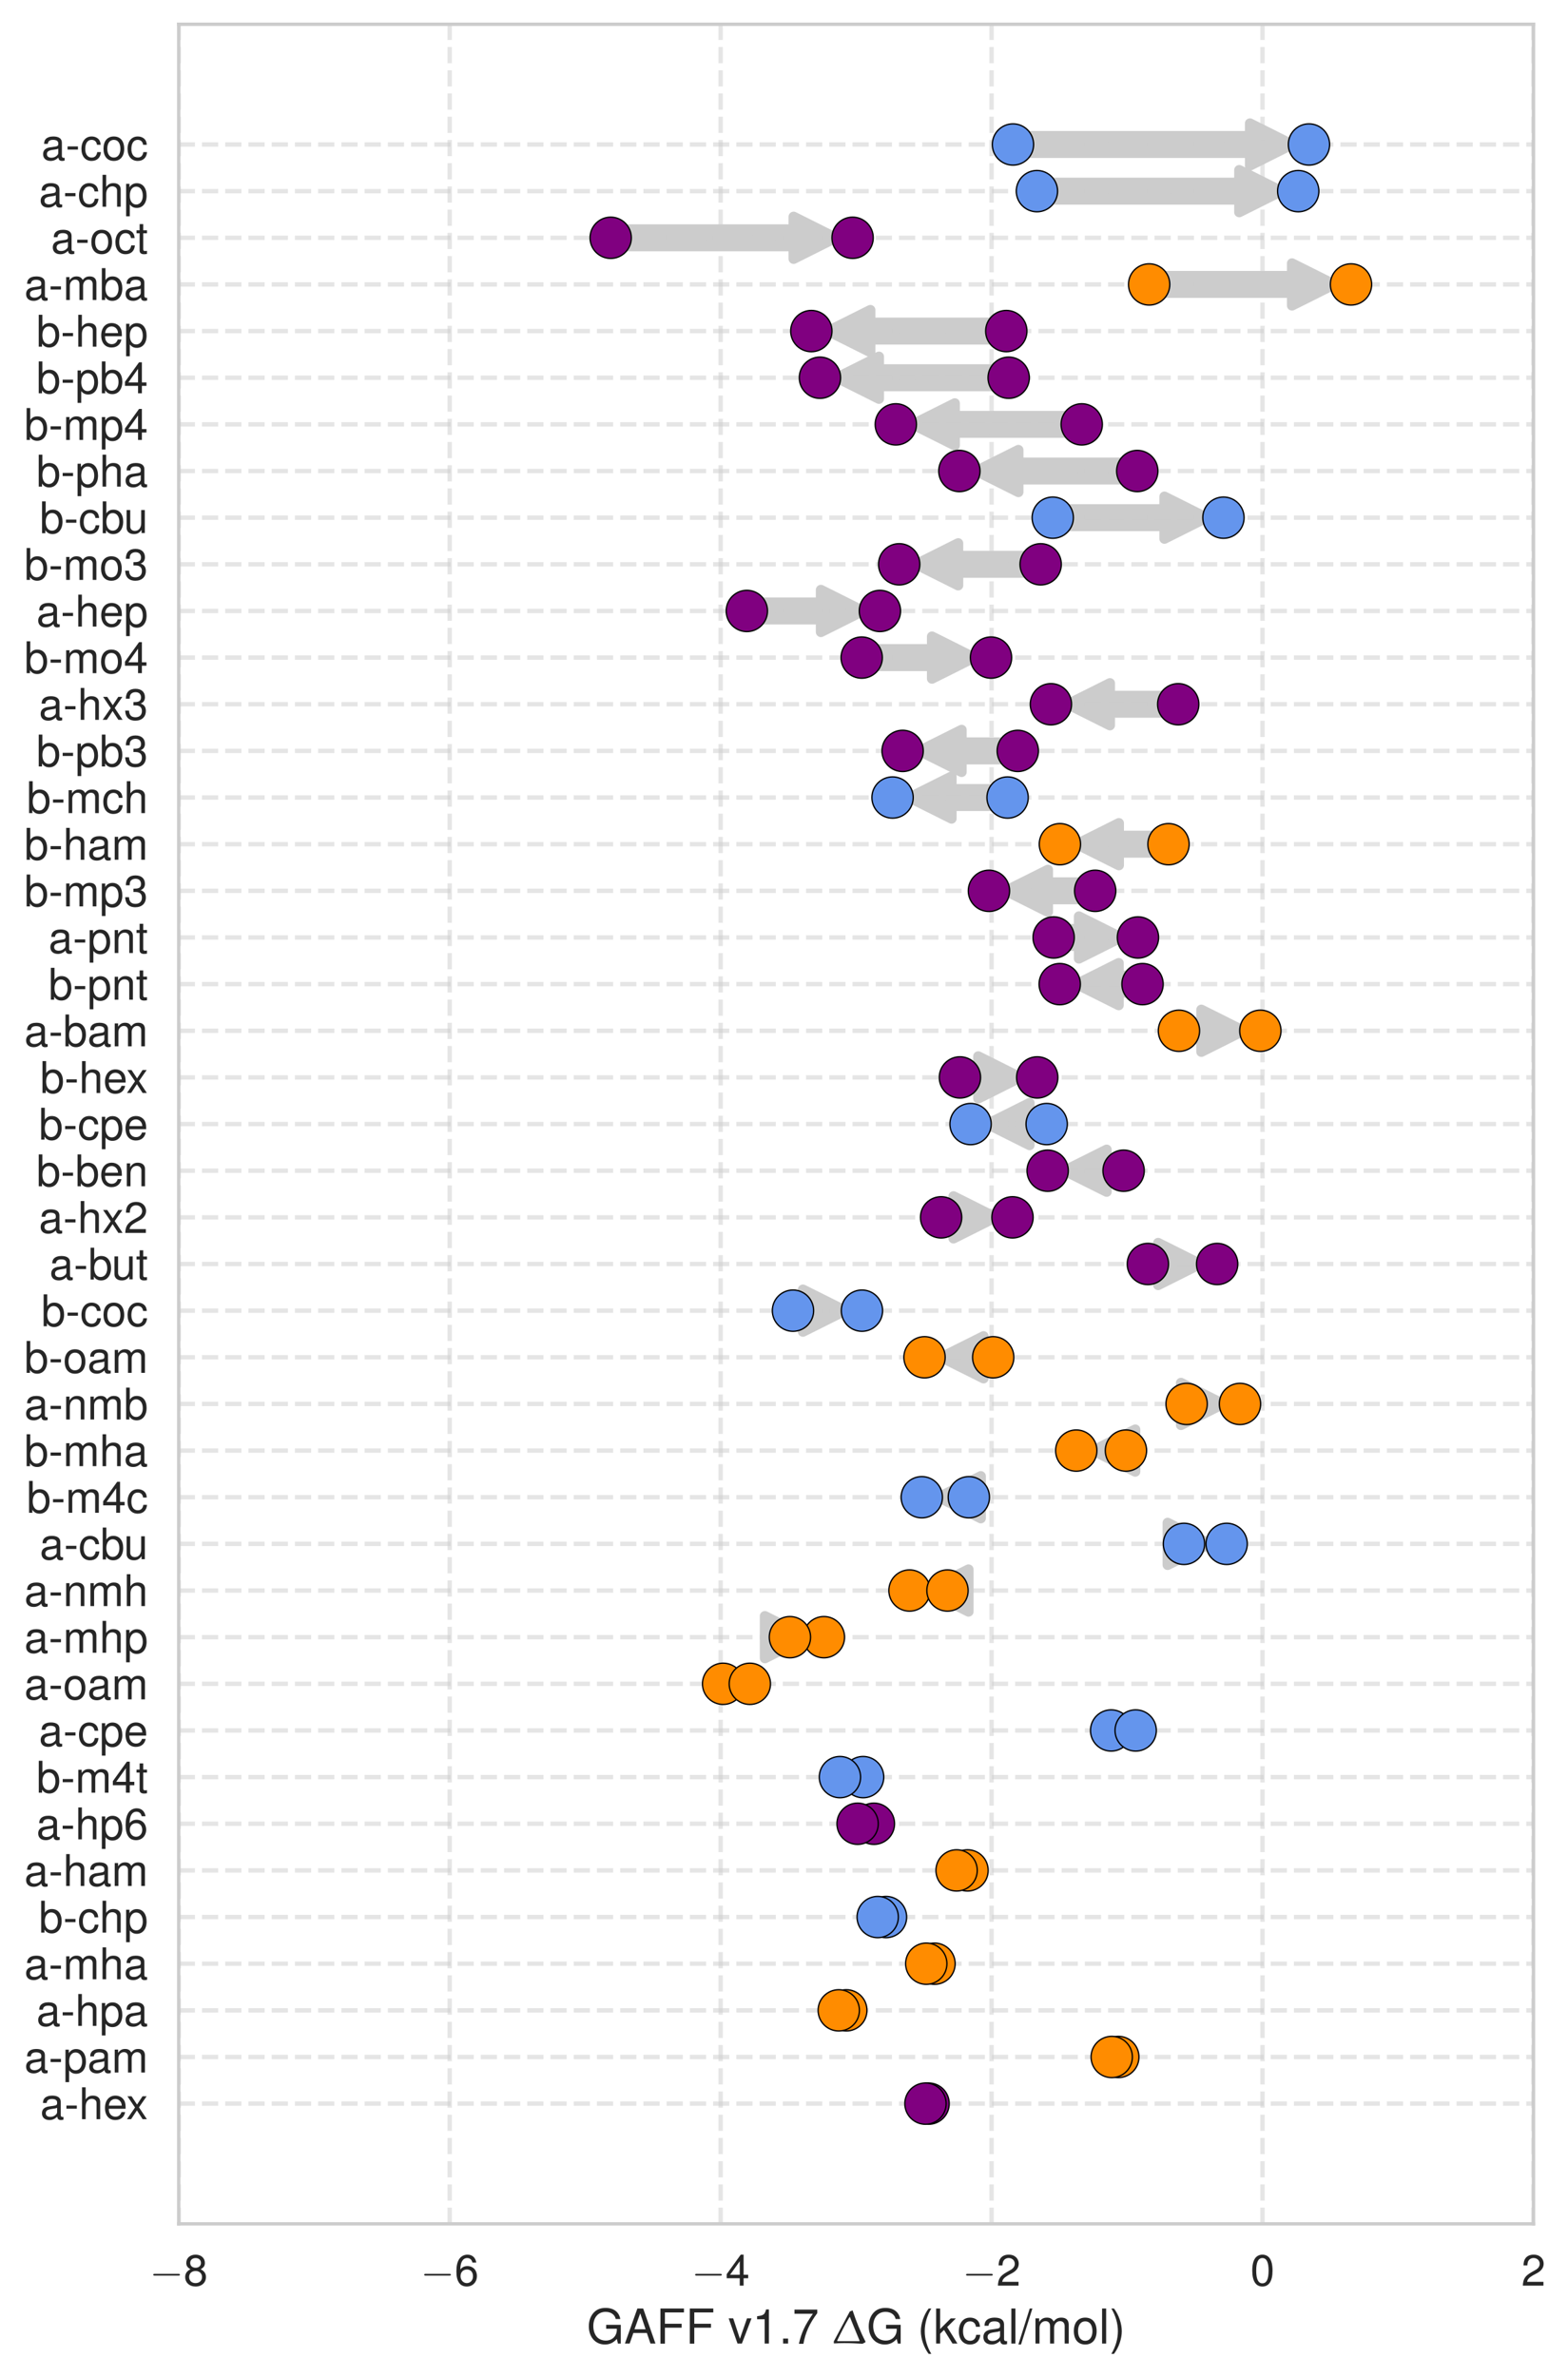 <?xml version="1.0" encoding="utf-8" standalone="no"?>
<!DOCTYPE svg PUBLIC "-//W3C//DTD SVG 1.1//EN"
  "http://www.w3.org/Graphics/SVG/1.1/DTD/svg11.dtd">
<!-- Created with matplotlib (http://matplotlib.org/) -->
<svg height="705pt" version="1.1" viewBox="0 0 465 705" width="465pt" xmlns="http://www.w3.org/2000/svg" xmlns:xlink="http://www.w3.org/1999/xlink">
 <defs>
  <style type="text/css">
*{stroke-linecap:butt;stroke-linejoin:round;}
  </style>
 </defs>
 <g id="figure_1">
  <g id="patch_1">
   <path d="M 0 705.255 
L 465.564 705.255 
L 465.564 0 
L 0 0 
z
" style="fill:#ffffff;"/>
  </g>
  <g id="axes_1">
   <g id="patch_2">
    <path d="M 53.004 659.52 
L 454.764 659.52 
L 454.764 7.2 
L 53.004 7.2 
z
" style="fill:#ffffff;"/>
   </g>
   <g id="line2d_1">
    <path clip-path="url(#p568b52e8f8)" d="M 274.455 623.867 
L 275.371 623.867 
" style="fill:none;opacity:0;stroke:#4c72b0;stroke-linecap:round;stroke-width:2.275;"/>
   </g>
   <g id="line2d_2">
    <path clip-path="url(#p568b52e8f8)" d="M 329.69 610.033 
L 331.637 610.033 
" style="fill:none;opacity:0;stroke:#4c72b0;stroke-linecap:round;stroke-width:2.275;"/>
   </g>
   <g id="line2d_3">
    <path clip-path="url(#p568b52e8f8)" d="M 248.741 596.199 
L 250.973 596.199 
" style="fill:none;opacity:0;stroke:#4c72b0;stroke-linecap:round;stroke-width:2.275;"/>
   </g>
   <g id="line2d_4">
    <path clip-path="url(#p568b52e8f8)" d="M 274.691 582.366 
L 277.132 582.366 
" style="fill:none;opacity:0;stroke:#4c72b0;stroke-linecap:round;stroke-width:2.275;"/>
   </g>
   <g id="line2d_5">
    <path clip-path="url(#p568b52e8f8)" d="M 260.287 568.532 
L 262.751 568.532 
" style="fill:none;opacity:0;stroke:#4c72b0;stroke-linecap:round;stroke-width:2.275;"/>
   </g>
   <g id="line2d_6">
    <path clip-path="url(#p568b52e8f8)" d="M 283.686 554.698 
L 286.925 554.698 
" style="fill:none;opacity:0;stroke:#4c72b0;stroke-linecap:round;stroke-width:2.275;"/>
   </g>
   <g id="line2d_7">
    <path clip-path="url(#p568b52e8f8)" d="M 254.329 540.865 
L 259.16 540.865 
" style="fill:none;opacity:0;stroke:#4c72b0;stroke-linecap:round;stroke-width:2.275;"/>
   </g>
   <g id="line2d_8">
    <path clip-path="url(#p568b52e8f8)" d="M 249.089 527.031 
L 255.964 527.031 
" style="fill:none;opacity:0;stroke:#4c72b0;stroke-linecap:round;stroke-width:2.275;"/>
   </g>
   <g id="line2d_9">
    <path clip-path="url(#p568b52e8f8)" d="M 336.793 513.197 
L 329.517 513.197 
" style="fill:none;opacity:0;stroke:#4c72b0;stroke-linecap:round;stroke-width:2.275;"/>
   </g>
   <g id="line2d_10">
    <path clip-path="url(#p568b52e8f8)" d="M 222.366 499.364 
L 214.446 499.364 
" style="fill:none;opacity:0;stroke:#4c72b0;stroke-linecap:round;stroke-width:2.275;"/>
   </g>
   <g id="line2d_11">
    <path clip-path="url(#p568b52e8f8)" d="M 234.256 485.53 
L 244.333 485.53 
" style="fill:none;opacity:0;stroke:#4c72b0;stroke-linecap:round;stroke-width:2.275;"/>
   </g>
   <g id="line2d_12">
    <path clip-path="url(#p568b52e8f8)" d="M 280.982 471.697 
L 269.72 471.697 
" style="fill:none;opacity:0;stroke:#4c72b0;stroke-linecap:round;stroke-width:2.275;"/>
   </g>
   <g id="line2d_13">
    <path clip-path="url(#p568b52e8f8)" d="M 351.112 457.863 
L 363.769 457.863 
" style="fill:none;opacity:0;stroke:#4c72b0;stroke-linecap:round;stroke-width:2.275;"/>
   </g>
   <g id="line2d_14">
    <path clip-path="url(#p568b52e8f8)" d="M 287.318 444.029 
L 273.364 444.029 
" style="fill:none;opacity:0;stroke:#4c72b0;stroke-linecap:round;stroke-width:2.275;"/>
   </g>
   <g id="line2d_15">
    <path clip-path="url(#p568b52e8f8)" d="M 333.903 430.196 
L 319.172 430.196 
" style="fill:none;opacity:0;stroke:#4c72b0;stroke-linecap:round;stroke-width:2.275;"/>
   </g>
   <g id="line2d_16">
    <path clip-path="url(#p568b52e8f8)" d="M 351.9 416.362 
L 367.723 416.362 
" style="fill:none;opacity:0;stroke:#4c72b0;stroke-linecap:round;stroke-width:2.275;"/>
   </g>
   <g id="line2d_17">
    <path clip-path="url(#p568b52e8f8)" d="M 294.545 402.528 
L 274.175 402.528 
" style="fill:none;opacity:0;stroke:#4c72b0;stroke-linecap:round;stroke-width:2.275;"/>
   </g>
   <g id="line2d_18">
    <path clip-path="url(#p568b52e8f8)" d="M 235.163 388.695 
L 255.615 388.695 
" style="fill:none;opacity:0;stroke:#4c72b0;stroke-linecap:round;stroke-width:2.275;"/>
   </g>
   <g id="line2d_19">
    <path clip-path="url(#p568b52e8f8)" d="M 340.41 374.861 
L 360.952 374.861 
" style="fill:none;opacity:0;stroke:#4c72b0;stroke-linecap:round;stroke-width:2.275;"/>
   </g>
   <g id="line2d_20">
    <path clip-path="url(#p568b52e8f8)" d="M 279.09 361.027 
L 300.262 361.027 
" style="fill:none;opacity:0;stroke:#4c72b0;stroke-linecap:round;stroke-width:2.275;"/>
   </g>
   <g id="line2d_21">
    <path clip-path="url(#p568b52e8f8)" d="M 333.212 347.194 
L 310.688 347.194 
" style="fill:none;opacity:0;stroke:#4c72b0;stroke-linecap:round;stroke-width:2.275;"/>
   </g>
   <g id="line2d_22">
    <path clip-path="url(#p568b52e8f8)" d="M 310.397 333.36 
L 287.831 333.36 
" style="fill:none;opacity:0;stroke:#4c72b0;stroke-linecap:round;stroke-width:2.275;"/>
   </g>
   <g id="line2d_23">
    <path clip-path="url(#p568b52e8f8)" d="M 284.675 319.526 
L 307.599 319.526 
" style="fill:none;opacity:0;stroke:#4c72b0;stroke-linecap:round;stroke-width:2.275;"/>
   </g>
   <g id="line2d_24">
    <path clip-path="url(#p568b52e8f8)" d="M 349.624 305.693 
L 373.765 305.693 
" style="fill:none;opacity:0;stroke:#4c72b0;stroke-linecap:round;stroke-width:2.275;"/>
   </g>
   <g id="line2d_25">
    <path clip-path="url(#p568b52e8f8)" d="M 338.825 291.859 
L 314.266 291.859 
" style="fill:none;opacity:0;stroke:#4c72b0;stroke-linecap:round;stroke-width:2.275;"/>
   </g>
   <g id="line2d_26">
    <path clip-path="url(#p568b52e8f8)" d="M 312.465 278.025 
L 337.464 278.025 
" style="fill:none;opacity:0;stroke:#4c72b0;stroke-linecap:round;stroke-width:2.275;"/>
   </g>
   <g id="line2d_27">
    <path clip-path="url(#p568b52e8f8)" d="M 324.78 264.192 
L 293.279 264.192 
" style="fill:none;opacity:0;stroke:#4c72b0;stroke-linecap:round;stroke-width:2.275;"/>
   </g>
   <g id="line2d_28">
    <path clip-path="url(#p568b52e8f8)" d="M 346.528 250.358 
L 314.32 250.358 
" style="fill:none;opacity:0;stroke:#4c72b0;stroke-linecap:round;stroke-width:2.275;"/>
   </g>
   <g id="line2d_29">
    <path clip-path="url(#p568b52e8f8)" d="M 298.808 236.524 
L 264.693 236.524 
" style="fill:none;opacity:0;stroke:#4c72b0;stroke-linecap:round;stroke-width:2.275;"/>
   </g>
   <g id="line2d_30">
    <path clip-path="url(#p568b52e8f8)" d="M 301.828 222.691 
L 267.676 222.691 
" style="fill:none;opacity:0;stroke:#4c72b0;stroke-linecap:round;stroke-width:2.275;"/>
   </g>
   <g id="line2d_31">
    <path clip-path="url(#p568b52e8f8)" d="M 349.41 208.857 
L 311.657 208.857 
" style="fill:none;opacity:0;stroke:#4c72b0;stroke-linecap:round;stroke-width:2.275;"/>
   </g>
   <g id="line2d_32">
    <path clip-path="url(#p568b52e8f8)" d="M 255.542 195.023 
L 293.89 195.023 
" style="fill:none;opacity:0;stroke:#4c72b0;stroke-linecap:round;stroke-width:2.275;"/>
   </g>
   <g id="line2d_33">
    <path clip-path="url(#p568b52e8f8)" d="M 221.483 181.19 
L 260.942 181.19 
" style="fill:none;opacity:0;stroke:#4c72b0;stroke-linecap:round;stroke-width:2.275;"/>
   </g>
   <g id="line2d_34">
    <path clip-path="url(#p568b52e8f8)" d="M 308.615 167.356 
L 266.658 167.356 
" style="fill:none;opacity:0;stroke:#4c72b0;stroke-linecap:round;stroke-width:2.275;"/>
   </g>
   <g id="line2d_35">
    <path clip-path="url(#p568b52e8f8)" d="M 312.203 153.523 
L 362.82 153.523 
" style="fill:none;opacity:0;stroke:#4c72b0;stroke-linecap:round;stroke-width:2.275;"/>
   </g>
   <g id="line2d_36">
    <path clip-path="url(#p568b52e8f8)" d="M 337.262 139.689 
L 284.511 139.689 
" style="fill:none;opacity:0;stroke:#4c72b0;stroke-linecap:round;stroke-width:2.275;"/>
   </g>
   <g id="line2d_37">
    <path clip-path="url(#p568b52e8f8)" d="M 320.793 125.855 
L 265.66 125.855 
" style="fill:none;opacity:0;stroke:#4c72b0;stroke-linecap:round;stroke-width:2.275;"/>
   </g>
   <g id="line2d_38">
    <path clip-path="url(#p568b52e8f8)" d="M 299.128 112.022 
L 243.162 112.022 
" style="fill:none;opacity:0;stroke:#4c72b0;stroke-linecap:round;stroke-width:2.275;"/>
   </g>
   <g id="line2d_39">
    <path clip-path="url(#p568b52e8f8)" d="M 298.422 98.188 
L 240.608 98.188 
" style="fill:none;opacity:0;stroke:#4c72b0;stroke-linecap:round;stroke-width:2.275;"/>
   </g>
   <g id="line2d_40">
    <path clip-path="url(#p568b52e8f8)" d="M 340.788 84.354 
L 400.647 84.354 
" style="fill:none;opacity:0;stroke:#4c72b0;stroke-linecap:round;stroke-width:2.275;"/>
   </g>
   <g id="line2d_41">
    <path clip-path="url(#p568b52e8f8)" d="M 181.107 70.521 
L 252.846 70.521 
" style="fill:none;opacity:0;stroke:#4c72b0;stroke-linecap:round;stroke-width:2.275;"/>
   </g>
   <g id="line2d_42">
    <path clip-path="url(#p568b52e8f8)" d="M 307.51 56.687 
L 385 56.687 
" style="fill:none;opacity:0;stroke:#4c72b0;stroke-linecap:round;stroke-width:2.275;"/>
   </g>
   <g id="line2d_43">
    <path clip-path="url(#p568b52e8f8)" d="M 300.404 42.853 
L 388.182 42.853 
" style="fill:none;opacity:0;stroke:#4c72b0;stroke-linecap:round;stroke-width:2.275;"/>
   </g>
   <g id="patch_3">
    <path d="M 226.83 479.28 
Q 233.08 482.405 239.33 485.53 
Q 233.08 488.655 226.83 491.78 
z
" style="fill:#cccccc;stroke:#cccccc;stroke-linecap:round;stroke-width:3;"/>
   </g>
   <g id="patch_4">
    <path d="M 287.218 477.947 
Q 280.968 474.822 274.718 471.697 
Q 280.968 468.572 287.218 465.447 
z
" style="fill:#cccccc;stroke:#cccccc;stroke-linecap:round;stroke-width:3;"/>
   </g>
   <g id="patch_5">
    <path d="M 346.271 451.613 
Q 352.521 454.738 358.771 457.863 
Q 352.521 460.988 346.271 464.113 
z
" style="fill:#cccccc;stroke:#cccccc;stroke-linecap:round;stroke-width:3;"/>
   </g>
   <g id="patch_6">
    <path d="M 290.863 450.279 
Q 284.613 447.154 278.363 444.029 
Q 284.613 440.904 290.863 437.779 
z
" style="fill:#cccccc;stroke:#cccccc;stroke-linecap:round;stroke-width:3;"/>
   </g>
   <g id="patch_7">
    <path d="M 336.672 436.446 
Q 330.422 433.321 324.172 430.196 
Q 330.422 427.071 336.672 423.946 
z
" style="fill:#cccccc;stroke:#cccccc;stroke-linecap:round;stroke-width:3;"/>
   </g>
   <g id="patch_8">
    <path d="M 350.224 410.112 
Q 356.474 413.237 362.724 416.362 
Q 356.474 419.487 350.224 422.612 
z
" style="fill:#cccccc;stroke:#cccccc;stroke-linecap:round;stroke-width:3;"/>
   </g>
   <g id="patch_9">
    <path d="M 292.541 405.028 
Q 292.108 405.028 291.676 405.028 
L 291.676 408.778 
Q 285.425 405.653 279.174 402.528 
Q 285.425 399.403 291.676 396.278 
L 291.676 400.028 
Q 292.108 400.028 292.541 400.028 
L 292.541 405.028 
z
" style="fill:#cccccc;stroke:#cccccc;stroke-linecap:round;stroke-width:3;"/>
   </g>
   <g id="patch_10">
    <path d="M 237.165 386.195 
Q 237.636 386.195 238.107 386.195 
L 238.107 382.445 
Q 244.359 385.57 250.611 388.695 
Q 244.359 391.82 238.107 394.945 
L 238.107 391.195 
Q 237.636 391.195 237.165 391.195 
L 237.165 386.195 
z
" style="fill:#cccccc;stroke:#cccccc;stroke-linecap:round;stroke-width:3;"/>
   </g>
   <g id="patch_11">
    <path d="M 342.409 372.361 
Q 342.929 372.361 343.45 372.361 
L 343.45 368.611 
Q 349.7 371.736 355.949 374.861 
Q 349.7 377.986 343.45 381.111 
L 343.45 377.361 
Q 342.929 377.361 342.409 377.361 
L 342.409 372.361 
z
" style="fill:#cccccc;stroke:#cccccc;stroke-linecap:round;stroke-width:3;"/>
   </g>
   <g id="patch_12">
    <path d="M 281.088 358.527 
Q 281.924 358.527 282.759 358.527 
L 282.759 354.777 
Q 289.009 357.902 295.258 361.027 
Q 289.009 364.152 282.759 367.277 
L 282.759 363.527 
Q 281.924 363.527 281.088 363.527 
L 281.088 358.527 
z
" style="fill:#cccccc;stroke:#cccccc;stroke-linecap:round;stroke-width:3;"/>
   </g>
   <g id="patch_13">
    <path d="M 331.213 349.694 
Q 329.699 349.694 328.184 349.694 
L 328.184 353.444 
Q 321.935 350.319 315.686 347.194 
Q 321.935 344.069 328.184 340.944 
L 328.184 344.694 
Q 329.699 344.694 331.213 344.694 
L 331.213 349.694 
z
" style="fill:#cccccc;stroke:#cccccc;stroke-linecap:round;stroke-width:3;"/>
   </g>
   <g id="patch_14">
    <path d="M 308.394 335.86 
Q 306.861 335.86 305.328 335.86 
L 305.328 339.61 
Q 299.078 336.485 292.829 333.36 
Q 299.078 330.235 305.328 327.11 
L 305.328 330.86 
Q 306.861 330.86 308.394 330.86 
L 308.394 335.86 
z
" style="fill:#cccccc;stroke:#cccccc;stroke-linecap:round;stroke-width:3;"/>
   </g>
   <g id="patch_15">
    <path d="M 286.676 317.026 
Q 288.389 317.026 290.101 317.026 
L 290.101 313.276 
Q 296.351 316.401 302.601 319.526 
Q 296.351 322.651 290.101 325.776 
L 290.101 322.026 
Q 288.389 322.026 286.676 322.026 
L 286.676 317.026 
z
" style="fill:#cccccc;stroke:#cccccc;stroke-linecap:round;stroke-width:3;"/>
   </g>
   <g id="patch_16">
    <path d="M 351.625 303.193 
Q 353.945 303.193 356.265 303.193 
L 356.265 299.443 
Q 362.514 302.568 368.762 305.693 
Q 362.514 308.818 356.265 311.943 
L 356.265 308.193 
Q 353.945 308.193 351.625 308.193 
L 351.625 303.193 
z
" style="fill:#cccccc;stroke:#cccccc;stroke-linecap:round;stroke-width:3;"/>
   </g>
   <g id="patch_17">
    <path d="M 336.825 294.359 
Q 334.294 294.359 331.762 294.359 
L 331.762 298.109 
Q 325.513 294.984 319.264 291.859 
Q 325.513 288.734 331.762 285.609 
L 331.762 289.359 
Q 334.294 289.359 336.825 289.359 
L 336.825 294.359 
z
" style="fill:#cccccc;stroke:#cccccc;stroke-linecap:round;stroke-width:3;"/>
   </g>
   <g id="patch_18">
    <path d="M 314.464 275.525 
Q 317.213 275.525 319.961 275.525 
L 319.961 271.775 
Q 326.213 274.9 332.464 278.025 
Q 326.213 281.15 319.961 284.275 
L 319.961 280.525 
Q 317.213 280.525 314.464 280.525 
L 314.464 275.525 
z
" style="fill:#cccccc;stroke:#cccccc;stroke-linecap:round;stroke-width:3;"/>
   </g>
   <g id="patch_19">
    <path d="M 322.777 266.692 
Q 316.78 266.692 310.783 266.692 
L 310.783 270.442 
Q 304.532 267.317 298.281 264.192 
Q 304.532 261.067 310.783 257.942 
L 310.783 261.692 
Q 316.78 261.692 322.777 261.692 
L 322.777 266.692 
z
" style="fill:#cccccc;stroke:#cccccc;stroke-linecap:round;stroke-width:3;"/>
   </g>
   <g id="patch_20">
    <path d="M 344.527 252.858 
Q 338.17 252.858 331.814 252.858 
L 331.814 256.608 
Q 325.565 253.483 319.316 250.358 
Q 325.565 247.233 331.814 244.108 
L 331.814 247.858 
Q 338.17 247.858 344.527 247.858 
L 344.527 252.858 
z
" style="fill:#cccccc;stroke:#cccccc;stroke-linecap:round;stroke-width:3;"/>
   </g>
   <g id="patch_21">
    <path d="M 296.805 239.024 
Q 289.499 239.024 282.192 239.024 
L 282.192 242.774 
Q 275.941 239.649 269.691 236.524 
Q 275.941 233.399 282.192 230.274 
L 282.192 234.024 
Q 289.499 234.024 296.805 234.024 
L 296.805 239.024 
z
" style="fill:#cccccc;stroke:#cccccc;stroke-linecap:round;stroke-width:3;"/>
   </g>
   <g id="patch_22">
    <path d="M 299.831 225.191 
Q 292.503 225.191 285.175 225.191 
L 285.175 228.941 
Q 278.924 225.816 272.673 222.691 
Q 278.924 219.566 285.175 216.441 
L 285.175 220.191 
Q 292.503 220.191 299.831 220.191 
L 299.831 225.191 
z
" style="fill:#cccccc;stroke:#cccccc;stroke-linecap:round;stroke-width:3;"/>
   </g>
   <g id="patch_23">
    <path d="M 347.415 211.357 
Q 338.285 211.357 329.155 211.357 
L 329.155 215.107 
Q 322.905 211.982 316.655 208.857 
Q 322.905 205.732 329.155 202.607 
L 329.155 206.357 
Q 338.285 206.357 347.415 206.357 
L 347.415 211.357 
z
" style="fill:#cccccc;stroke:#cccccc;stroke-linecap:round;stroke-width:3;"/>
   </g>
   <g id="patch_24">
    <path d="M 257.541 192.523 
Q 266.964 192.523 276.388 192.523 
L 276.388 188.773 
Q 282.639 191.898 288.89 195.023 
Q 282.639 198.148 276.388 201.273 
L 276.388 197.523 
Q 266.964 197.523 257.541 197.523 
L 257.541 192.523 
z
" style="fill:#cccccc;stroke:#cccccc;stroke-linecap:round;stroke-width:3;"/>
   </g>
   <g id="patch_25">
    <path d="M 223.482 178.69 
Q 233.462 178.69 243.442 178.69 
L 243.442 174.94 
Q 249.693 178.065 255.944 181.19 
Q 249.693 184.315 243.442 187.44 
L 243.442 183.69 
Q 233.462 183.69 223.482 183.69 
L 223.482 178.69 
z
" style="fill:#cccccc;stroke:#cccccc;stroke-linecap:round;stroke-width:3;"/>
   </g>
   <g id="patch_26">
    <path d="M 306.615 169.856 
Q 295.386 169.856 284.156 169.856 
L 284.156 173.606 
Q 277.907 170.481 271.658 167.356 
Q 277.907 164.231 284.156 161.106 
L 284.156 164.856 
Q 295.386 164.856 306.615 164.856 
L 306.615 169.856 
z
" style="fill:#cccccc;stroke:#cccccc;stroke-linecap:round;stroke-width:3;"/>
   </g>
   <g id="patch_27">
    <path d="M 314.202 151.023 
Q 329.762 151.023 345.321 151.023 
L 345.321 147.273 
Q 351.571 150.398 357.82 153.523 
Q 351.571 156.648 345.321 159.773 
L 345.321 156.023 
Q 329.762 156.023 314.202 156.023 
L 314.202 151.023 
z
" style="fill:#cccccc;stroke:#cccccc;stroke-linecap:round;stroke-width:3;"/>
   </g>
   <g id="patch_28">
    <path d="M 335.263 142.189 
Q 318.639 142.189 302.015 142.189 
L 302.015 145.939 
Q 295.764 142.814 289.514 139.689 
Q 295.764 136.564 302.015 133.439 
L 302.015 137.189 
Q 318.639 137.189 335.263 137.189 
L 335.263 142.189 
z
" style="fill:#cccccc;stroke:#cccccc;stroke-linecap:round;stroke-width:3;"/>
   </g>
   <g id="patch_29">
    <path d="M 318.791 128.355 
Q 300.974 128.355 283.158 128.355 
L 283.158 132.105 
Q 276.907 128.98 270.657 125.855 
Q 276.907 122.73 283.158 119.605 
L 283.158 123.355 
Q 300.974 123.355 318.791 123.355 
L 318.791 128.355 
z
" style="fill:#cccccc;stroke:#cccccc;stroke-linecap:round;stroke-width:3;"/>
   </g>
   <g id="patch_30">
    <path d="M 297.13 114.522 
Q 278.896 114.522 260.662 114.522 
L 260.662 118.272 
Q 254.411 115.147 248.159 112.022 
Q 254.411 108.897 260.662 105.772 
L 260.662 109.522 
Q 278.896 109.522 297.13 109.522 
L 297.13 114.522 
z
" style="fill:#cccccc;stroke:#cccccc;stroke-linecap:round;stroke-width:3;"/>
   </g>
   <g id="patch_31">
    <path d="M 296.421 100.688 
Q 277.264 100.688 258.107 100.688 
L 258.107 104.438 
Q 251.856 101.313 245.605 98.188 
Q 251.856 95.063 258.107 91.938 
L 258.107 95.688 
Q 277.264 95.688 296.421 95.688 
L 296.421 100.688 
z
" style="fill:#cccccc;stroke:#cccccc;stroke-linecap:round;stroke-width:3;"/>
   </g>
   <g id="patch_32">
    <path d="M 342.786 81.854 
Q 362.967 81.854 383.147 81.854 
L 383.147 78.104 
Q 389.399 81.229 395.65 84.354 
Q 389.399 87.479 383.147 90.604 
L 383.147 86.854 
Q 362.967 86.854 342.786 86.854 
L 342.786 81.854 
z
" style="fill:#cccccc;stroke:#cccccc;stroke-linecap:round;stroke-width:3;"/>
   </g>
   <g id="patch_33">
    <path d="M 183.108 68.021 
Q 209.228 68.021 235.347 68.021 
L 235.347 64.271 
Q 241.596 67.396 247.845 70.521 
Q 241.596 73.646 235.347 76.771 
L 235.347 73.021 
Q 209.228 73.021 183.108 73.021 
L 183.108 68.021 
z
" style="fill:#cccccc;stroke:#cccccc;stroke-linecap:round;stroke-width:3;"/>
   </g>
   <g id="patch_34">
    <path d="M 309.51 54.187 
Q 338.506 54.187 367.502 54.187 
L 367.502 50.437 
Q 373.751 53.562 380.001 56.687 
Q 373.751 59.812 367.502 62.937 
L 367.502 59.187 
Q 338.506 59.187 309.51 59.187 
L 309.51 54.187 
z
" style="fill:#cccccc;stroke:#cccccc;stroke-linecap:round;stroke-width:3;"/>
   </g>
   <g id="patch_35">
    <path d="M 302.405 40.353 
Q 336.543 40.353 370.682 40.353 
L 370.682 36.603 
Q 376.931 39.728 383.18 42.853 
Q 376.931 45.978 370.682 49.103 
L 370.682 45.353 
Q 336.543 45.353 302.405 45.353 
L 302.405 40.353 
z
" style="fill:#cccccc;stroke:#cccccc;stroke-linecap:round;stroke-width:3;"/>
   </g>
   <g id="matplotlib.axis_1">
    <g id="xtick_1">
     <g id="line2d_44">
      <path clip-path="url(#p568b52e8f8)" d="M 53.004 659.52 
L 53.004 7.2 
" style="fill:none;opacity:0.5;stroke:#cccccc;stroke-dasharray:4.81,2.08;stroke-dashoffset:0;stroke-width:1.3;"/>
     </g>
     <g id="line2d_45"/>
     <g id="text_1">
      <!-- $-8$ -->
      <defs>
       <path d="M 65.906 23 
C 67.594 23 69.406 23 69.406 25 
C 69.406 27 67.594 27 65.906 27 
L 11.797 27 
C 10.094 27 8.297 27 8.297 25 
C 8.297 23 10.094 23 11.797 23 
z
" id="CMSY10-0"/>
       <path d="M 39.094 37.484 
C 46.406 41.875 48.797 45.469 48.797 52.156 
C 48.797 63.219 40.094 71 27.5 71 
C 15 71 6.203 63.219 6.203 52.156 
C 6.203 45.578 8.594 41.984 15.797 37.484 
C 7.703 33.594 3.703 27.719 3.703 19.938 
C 3.703 6.969 13.5 -2 27.5 -2 
C 41.5 -2 51.297 6.984 51.297 19.844 
C 51.297 27.719 47.297 33.594 39.094 37.484 
z
M 27.5 63.188 
C 35 63.188 39.797 58.812 39.797 51.953 
C 39.797 45.375 34.906 41 27.5 41 
C 20.094 41 15.203 45.375 15.203 52.047 
C 15.203 58.812 20.094 63.188 27.5 63.188 
z
M 27.5 33.578 
C 36.297 33.578 42.297 28 42.297 19.734 
C 42.297 11.391 36.297 5.812 27.297 5.812 
C 18.703 5.812 12.703 11.484 12.703 19.734 
C 12.703 28 18.703 33.578 27.5 33.578 
z
" id="Nimbus_Sans_L_Regular-56"/>
      </defs>
      <g style="fill:#262626;" transform="translate(44.367 677.848)scale(0.13 -0.13)">
       <use transform="scale(0.996)" xlink:href="#CMSY10-0"/>
       <use transform="translate(77.487 0)scale(0.996)" xlink:href="#Nimbus_Sans_L_Regular-56"/>
      </g>
     </g>
    </g>
    <g id="xtick_2">
     <g id="line2d_46">
      <path clip-path="url(#p568b52e8f8)" d="M 133.356 659.52 
L 133.356 7.2 
" style="fill:none;opacity:0.5;stroke:#cccccc;stroke-dasharray:4.81,2.08;stroke-dashoffset:0;stroke-width:1.3;"/>
     </g>
     <g id="line2d_47"/>
     <g id="text_2">
      <!-- $-6$ -->
      <defs>
       <path d="M 49.797 52.844 
C 48.094 64.234 40.5 71 29.703 71 
C 21.906 71 14.906 67.219 10.703 60.938 
C 6.297 54.062 4.297 45.375 4.297 32.516 
C 4.297 20.641 6.094 13.062 10.297 6.781 
C 14.094 1.078 20.297 -2 28.094 -2 
C 41.594 -2 51.297 8.094 51.297 22.109 
C 51.297 35.438 42.297 44.812 29.594 44.812 
C 22.594 44.812 17.094 42.109 13.297 36.906 
C 13.406 53.812 19 63.188 29.094 63.188 
C 35.297 63.188 39.594 59.422 41 52.844 
z
M 28.5 37 
C 37 37 42.297 31.031 42.297 21.406 
C 42.297 12.391 36.297 5.812 28.203 5.812 
C 20 5.812 13.797 12.703 13.797 21.906 
C 13.797 30.828 19.797 37 28.5 37 
z
" id="Nimbus_Sans_L_Regular-54"/>
      </defs>
      <g style="fill:#262626;" transform="translate(124.719 677.848)scale(0.13 -0.13)">
       <use transform="scale(0.996)" xlink:href="#CMSY10-0"/>
       <use transform="translate(77.487 0)scale(0.996)" xlink:href="#Nimbus_Sans_L_Regular-54"/>
      </g>
     </g>
    </g>
    <g id="xtick_3">
     <g id="line2d_48">
      <path clip-path="url(#p568b52e8f8)" d="M 213.708 659.52 
L 213.708 7.2 
" style="fill:none;opacity:0.5;stroke:#cccccc;stroke-dasharray:4.81,2.08;stroke-dashoffset:0;stroke-width:1.3;"/>
     </g>
     <g id="line2d_49"/>
     <g id="text_3">
      <!-- $-4$ -->
      <defs>
       <path d="M 32.703 17 
L 32.703 0 
L 41.5 0 
L 41.5 17 
L 52 17 
L 52 24.906 
L 41.5 24.906 
L 41.5 71.016 
L 35 71.016 
L 2.797 26.312 
L 2.797 17 
z
M 32.703 24.906 
L 10.5 24.906 
L 32.703 55.984 
z
" id="Nimbus_Sans_L_Regular-52"/>
      </defs>
      <g style="fill:#262626;" transform="translate(205.071 677.848)scale(0.13 -0.13)">
       <use transform="scale(0.996)" xlink:href="#CMSY10-0"/>
       <use transform="translate(77.487 0)scale(0.996)" xlink:href="#Nimbus_Sans_L_Regular-52"/>
      </g>
     </g>
    </g>
    <g id="xtick_4">
     <g id="line2d_50">
      <path clip-path="url(#p568b52e8f8)" d="M 294.06 659.52 
L 294.06 7.2 
" style="fill:none;opacity:0.5;stroke:#cccccc;stroke-dasharray:4.81,2.08;stroke-dashoffset:0;stroke-width:1.3;"/>
     </g>
     <g id="line2d_51"/>
     <g id="text_4">
      <!-- $-2$ -->
      <defs>
       <path d="M 50.594 8.719 
L 13.297 8.719 
C 14.203 14.531 17.406 18.234 26.094 23.344 
L 36.094 28.75 
C 46 34.156 51.094 41.453 51.094 50.172 
C 51.094 56.078 48.703 61.594 44.5 65.391 
C 40.297 69.203 35.094 71 28.406 71 
C 19.406 71 12.703 67.797 8.797 61.797 
C 6.297 57.984 5.203 53.578 5 46.359 
L 13.797 46.359 
C 14.094 51.172 14.703 54.078 15.906 56.375 
C 18.203 60.688 22.797 63.297 28.094 63.297 
C 36.094 63.297 42.094 57.578 42.094 49.969 
C 42.094 44.359 38.797 39.547 32.5 35.953 
L 23.297 30.75 
C 8.5 22.344 4.203 15.625 3.406 0 
L 50.594 0 
z
" id="Nimbus_Sans_L_Regular-50"/>
      </defs>
      <g style="fill:#262626;" transform="translate(285.423 677.848)scale(0.13 -0.13)">
       <use transform="scale(0.996)" xlink:href="#CMSY10-0"/>
       <use transform="translate(77.487 0)scale(0.996)" xlink:href="#Nimbus_Sans_L_Regular-50"/>
      </g>
     </g>
    </g>
    <g id="xtick_5">
     <g id="line2d_52">
      <path clip-path="url(#p568b52e8f8)" d="M 374.412 659.52 
L 374.412 7.2 
" style="fill:none;opacity:0.5;stroke:#cccccc;stroke-dasharray:4.81,2.08;stroke-dashoffset:0;stroke-width:1.3;"/>
     </g>
     <g id="line2d_53"/>
     <g id="text_5">
      <!-- $0$ -->
      <defs>
       <path d="M 27.5 71 
C 20.906 71 14.906 68.125 11.203 63.219 
C 6.594 57.047 4.297 47.562 4.297 34.5 
C 4.297 10.672 12.297 -2 27.5 -2 
C 42.5 -2 50.703 10.672 50.703 33.906 
C 50.703 47.656 48.5 56.844 43.797 63.219 
C 40.094 68.219 34.203 71 27.5 71 
z
M 27.5 63.188 
C 37 63.188 41.703 53.625 41.703 34.703 
C 41.703 14.672 37.094 5.312 27.297 5.312 
C 18 5.312 13.297 15.078 13.297 34.406 
C 13.297 53.719 18 63.188 27.5 63.188 
z
" id="Nimbus_Sans_L_Regular-48"/>
      </defs>
      <g style="fill:#262626;" transform="translate(370.812 677.848)scale(0.13 -0.13)">
       <use transform="scale(0.996)" xlink:href="#Nimbus_Sans_L_Regular-48"/>
      </g>
     </g>
    </g>
    <g id="xtick_6">
     <g id="line2d_54">
      <path clip-path="url(#p568b52e8f8)" d="M 454.764 659.52 
L 454.764 7.2 
" style="fill:none;opacity:0.5;stroke:#cccccc;stroke-dasharray:4.81,2.08;stroke-dashoffset:0;stroke-width:1.3;"/>
     </g>
     <g id="line2d_55"/>
     <g id="text_6">
      <!-- $2$ -->
      <g style="fill:#262626;" transform="translate(451.164 677.848)scale(0.13 -0.13)">
       <use transform="scale(0.996)" xlink:href="#Nimbus_Sans_L_Regular-50"/>
      </g>
     </g>
    </g>
    <g id="text_7">
     <!-- GAFF v1.7 $\Delta$G (kcal/mol) -->
     <defs>
      <path d="M 70.906 39 
L 40.5 39 
L 40.5 30.797 
L 62.703 30.797 
L 62.703 28.766 
C 62.703 15.672 53.094 6.203 39.797 6.203 
C 32.406 6.203 25.703 8.891 21.406 13.594 
C 16.594 18.766 13.703 27.438 13.703 36.406 
C 13.703 54.234 23.906 66 39.297 66 
C 50.406 66 58.406 60.375 60.406 51.125 
L 69.906 51.125 
C 67.297 65.797 56.094 74.219 39.406 74.219 
C 30.5 74.219 23.297 71.922 17.594 67.234 
C 9.203 60.25 4.406 48.984 4.406 35.906 
C 4.406 13.562 18.094 -2 37.797 -2 
C 47.703 -2 55.594 1.703 62.703 9.625 
L 65 -0.109 
L 70.906 -0.109 
z
" id="Nimbus_Sans_L_Regular-71"/>
      <path d="M 47.406 22 
L 54.906 0 
L 65.297 0 
L 39.703 73 
L 27.703 73 
L 1.703 0 
L 11.594 0 
L 19.297 22 
z
M 44.797 29.812 
L 21.594 29.812 
L 33.594 63 
z
" id="Nimbus_Sans_L_Regular-65"/>
      <path d="M 18.297 33 
L 53.094 33 
L 53.094 41.219 
L 18.297 41.219 
L 18.297 64.781 
L 57.906 64.781 
L 57.906 73 
L 9 73 
L 9 -0.219 
L 18.297 -0.219 
z
" id="Nimbus_Sans_L_Regular-70"/>
      <path d="M 28.5 0 
L 48.594 52.5 
L 39.203 52.5 
L 24.406 9.922 
L 10.406 52.5 
L 1 52.5 
L 19.406 0 
z
" id="Nimbus_Sans_L_Regular-118"/>
      <path d="M 25.906 50.594 
L 25.906 0 
L 34.703 0 
L 34.703 71.016 
L 28.906 71.016 
C 25.797 60.109 23.797 58.609 10.203 56.906 
L 10.203 50.594 
z
" id="Nimbus_Sans_L_Regular-49"/>
      <path d="M 19.094 10.422 
L 8.703 10.422 
L 8.703 0 
L 19.094 0 
z
" id="Nimbus_Sans_L_Regular-46"/>
      <path d="M 52 70.703 
L 4.594 70.703 
L 4.594 62 
L 42.906 62 
C 26 37.781 19.094 22.906 13.797 -0.5 
L 23.203 -0.5 
C 27.094 22.297 36 41.891 52 63.297 
z
" id="Nimbus_Sans_L_Regular-55"/>
      <path d="M 36.297 66.625 
L 3 4.406 
L 3.203 0.234 
C 10.5 0.734 17.906 0.938 25.297 0.938 
C 37.797 0.938 50.203 0.328 62.703 -0.453 
L 68.797 2.719 
L 68.906 4.312 
C 58.094 25.078 49.5 46.859 42.094 69.109 
z
M 56.203 5 
C 44.5 5 32.703 5 20.906 5 
C 17.406 5 13.906 5 10.406 5 
L 10.094 6.188 
C 18.094 23.031 26.094 38.656 35.594 55 
L 36.703 55 
C 36.703 54.906 52.703 15.219 56.797 5.891 
z
" id="EURM10-1"/>
      <path d="M 23.594 73 
C 13.594 59.844 7.297 41.562 7.297 25.797 
C 7.297 9.938 13.594 -8.344 23.594 -21.5 
L 29.094 -21.5 
C 20.297 -7.141 15.406 9.734 15.406 25.797 
C 15.406 41.766 20.297 58.734 29.094 73 
z
" id="Nimbus_Sans_L_Regular-40"/>
      <path d="M 14.094 73 
L 5.797 73 
L 5.797 -0.031 
L 14.094 -0.031 
L 14.094 20.406 
L 22.203 28.422 
L 39.906 -0.031 
L 50.203 -0.031 
L 28.797 34.328 
L 47 52.453 
L 36.297 52.453 
L 14.094 30.219 
z
" id="Nimbus_Sans_L_Regular-107"/>
      <path d="M 47.094 34.938 
C 46.703 40.031 45.594 43.328 43.594 46.219 
C 40 51.109 33.703 54 26.406 54 
C 12.297 54 3.094 42.844 3.094 25.5 
C 3.094 8.656 12.094 -2 26.297 -2 
C 38.797 -2 46.703 5.469 47.703 18.234 
L 39.297 18.234 
C 37.906 9.875 33.594 5.703 26.5 5.703 
C 17.297 5.703 11.797 13.172 11.797 25.5 
C 11.797 38.531 17.203 46.281 26.297 46.281 
C 33.297 46.281 37.703 42.203 38.703 34.938 
z
" id="Nimbus_Sans_L_Regular-99"/>
      <path d="M 53.5 5.203 
C 52.594 5 52.203 5 51.703 5 
C 48.797 5 47.203 6.484 47.203 9.078 
L 47.203 39.766 
C 47.203 49.016 40.406 54 27.5 54 
C 19.906 54 13.594 51.812 10.094 47.906 
C 7.703 45.203 6.703 42.219 6.5 37.031 
L 14.906 37.031 
C 15.594 43.391 19.406 46.281 27.203 46.281 
C 34.703 46.281 38.906 43.484 38.906 38.516 
L 38.906 36.328 
C 38.906 32.828 36.797 31.344 30.203 30.547 
C 18.406 29.062 16.594 28.656 13.406 27.359 
C 7.297 24.875 4.203 20.188 4.203 13.422 
C 4.203 3.969 10.797 -2 21.406 -2 
C 28 -2 33.297 0.297 39.203 5.703 
C 39.797 0.391 42.406 -2 47.797 -2 
C 49.5 -2 50.797 -1.812 53.5 -1.094 
z
M 38.906 16.75 
C 38.906 13.953 38.094 12.266 35.594 9.984 
C 32.203 6.891 28.094 5.312 23.203 5.312 
C 16.703 5.312 12.906 8.391 12.906 13.656 
C 12.906 19.141 16.594 21.922 25.5 23.219 
C 34.297 24.406 36.094 24.812 38.906 26.094 
z
" id="Nimbus_Sans_L_Regular-97"/>
      <path d="M 15.203 73 
L 6.797 73 
L 6.797 -0.031 
L 15.203 -0.031 
z
" id="Nimbus_Sans_L_Regular-108"/>
      <path d="M 22.906 73 
L -0.797 -2 
L 4.703 -2 
L 28.406 73 
z
" id="Nimbus_Sans_L_Regular-47"/>
      <path d="M 7 52.484 
L 7 0 
L 15.406 0 
L 15.406 32.953 
C 15.406 40.578 20.906 46.688 27.703 46.688 
C 33.906 46.688 37.406 42.875 37.406 36.156 
L 37.406 0 
L 45.797 0 
L 45.797 32.953 
C 45.797 40.578 51.297 46.688 58.094 46.688 
C 64.203 46.688 67.797 42.781 67.797 36.156 
L 67.797 0 
L 76.203 0 
L 76.203 39.375 
C 76.203 48.781 70.797 54 61 54 
C 54 54 49.797 51.891 44.906 45.984 
C 41.797 51.594 37.594 54 30.797 54 
C 23.797 54 19.203 51.391 14.703 45.078 
L 14.703 52.484 
z
" id="Nimbus_Sans_L_Regular-109"/>
      <path d="M 27.203 54 
C 12.5 54 3.594 43.531 3.594 25.984 
C 3.594 8.453 12.406 -2 27.297 -2 
C 42 -2 51 8.453 51 25.594 
C 51 43.625 42.297 54 27.203 54 
z
M 27.297 46.281 
C 36.703 46.281 42.297 38.625 42.297 25.703 
C 42.297 13.453 36.5 5.703 27.297 5.703 
C 18 5.703 12.297 13.359 12.297 25.984 
C 12.297 38.531 18 46.281 27.297 46.281 
z
" id="Nimbus_Sans_L_Regular-111"/>
      <path d="M 9.297 -21.5 
C 19.297 -8.344 25.594 9.938 25.594 25.688 
C 25.594 41.562 19.297 59.844 9.297 73 
L 3.797 73 
C 12.594 58.641 17.5 41.766 17.5 25.688 
C 17.5 9.734 12.594 -7.25 3.797 -21.5 
z
" id="Nimbus_Sans_L_Regular-41"/>
     </defs>
     <g style="fill:#262626;" transform="translate(173.995 695.021)scale(0.143 -0.143)">
      <use transform="scale(0.996)" xlink:href="#Nimbus_Sans_L_Regular-71"/>
      <use transform="translate(77.508 0)scale(0.996)" xlink:href="#Nimbus_Sans_L_Regular-65"/>
      <use transform="translate(143.958 0)scale(0.996)" xlink:href="#Nimbus_Sans_L_Regular-70"/>
      <use transform="translate(204.83 0)scale(0.996)" xlink:href="#Nimbus_Sans_L_Regular-70"/>
      <use transform="translate(293.397 0)scale(0.996)" xlink:href="#Nimbus_Sans_L_Regular-118"/>
      <use transform="translate(343.21 0)scale(0.996)" xlink:href="#Nimbus_Sans_L_Regular-49"/>
      <use transform="translate(398.602 0)scale(0.996)" xlink:href="#Nimbus_Sans_L_Regular-46"/>
      <use transform="translate(426.297 0)scale(0.996)" xlink:href="#Nimbus_Sans_L_Regular-55"/>
      <use transform="translate(509.384 0)scale(0.996)" xlink:href="#EURM10-1"/>
      <use transform="translate(580.445 0)scale(0.996)" xlink:href="#Nimbus_Sans_L_Regular-71"/>
      <use transform="translate(685.649 0)scale(0.996)" xlink:href="#Nimbus_Sans_L_Regular-40"/>
      <use transform="translate(718.824 0)scale(0.996)" xlink:href="#Nimbus_Sans_L_Regular-107"/>
      <use transform="translate(768.637 0)scale(0.996)" xlink:href="#Nimbus_Sans_L_Regular-99"/>
      <use transform="translate(818.451 0)scale(0.996)" xlink:href="#Nimbus_Sans_L_Regular-97"/>
      <use transform="translate(873.842 0)scale(0.996)" xlink:href="#Nimbus_Sans_L_Regular-108"/>
      <use transform="translate(895.959 0)scale(0.996)" xlink:href="#Nimbus_Sans_L_Regular-47"/>
      <use transform="translate(923.654 0)scale(0.996)" xlink:href="#Nimbus_Sans_L_Regular-109"/>
      <use transform="translate(1006.643 0)scale(0.996)" xlink:href="#Nimbus_Sans_L_Regular-111"/>
      <use transform="translate(1062.034 0)scale(0.996)" xlink:href="#Nimbus_Sans_L_Regular-108"/>
      <use transform="translate(1084.151 0)scale(0.996)" xlink:href="#Nimbus_Sans_L_Regular-41"/>
     </g>
    </g>
   </g>
   <g id="matplotlib.axis_2">
    <g id="ytick_1">
     <g id="line2d_56">
      <path clip-path="url(#p568b52e8f8)" d="M 53.004 623.867 
L 454.764 623.867 
" style="fill:none;opacity:0.5;stroke:#cccccc;stroke-dasharray:4.81,2.08;stroke-dashoffset:0;stroke-width:1.3;"/>
     </g>
     <g id="line2d_57"/>
     <g id="text_8">
      <!-- a-hex -->
      <defs>
       <path d="M 28.406 31.203 
L 4.594 31.203 
L 4.594 24 
L 28.406 24 
z
" id="Nimbus_Sans_L_Regular-45"/>
       <path d="M 7 73 
L 7 -0.031 
L 15.297 -0.031 
L 15.297 28.938 
C 15.297 39.672 20.906 46.688 29.5 46.688 
C 32.203 46.688 34.906 45.781 36.906 44.281 
C 39.297 42.578 40.297 40.062 40.297 36.359 
L 40.297 -0.031 
L 48.594 -0.031 
L 48.594 39.656 
C 48.594 48.484 42.297 54 32.094 54 
C 24.703 54 20.203 51.688 15.297 45.281 
L 15.297 73 
z
" id="Nimbus_Sans_L_Regular-104"/>
       <path d="M 51.297 23.891 
C 51.297 31.781 50.703 36.531 49.203 40.375 
C 45.797 48.859 37.797 54 28 54 
C 13.406 54 4 42.844 4 25.703 
C 4 8.547 13.094 -2 27.797 -2 
C 39.797 -2 48.094 4.844 50.203 16.312 
L 41.797 16.312 
C 39.5 9.344 34.797 5.703 28.094 5.703 
C 22.797 5.703 18.297 8.125 15.5 12.578 
C 13.5 15.594 12.797 18.641 12.703 23.891 
z
M 12.906 31 
C 13.594 40.266 19.5 46.281 27.906 46.281 
C 36.094 46.281 42.406 39.531 42.406 31 
C 42.406 31 42.406 31 42.297 31 
z
" id="Nimbus_Sans_L_Regular-101"/>
       <path d="M 29.203 27.141 
L 46.797 52.484 
L 37.406 52.484 
L 24.797 33.453 
L 12.203 52.484 
L 2.703 52.484 
L 20.203 26.75 
L 1.703 0 
L 11.203 0 
L 24.5 20.125 
L 37.594 0 
L 47.297 0 
z
" id="Nimbus_Sans_L_Regular-120"/>
      </defs>
      <g style="fill:#262626;" transform="translate(11.901 628.481)scale(0.13 -0.13)">
       <use transform="scale(0.996)" xlink:href="#Nimbus_Sans_L_Regular-97"/>
       <use transform="translate(55.392 0)scale(0.996)" xlink:href="#Nimbus_Sans_L_Regular-45"/>
       <use transform="translate(88.567 0)scale(0.996)" xlink:href="#Nimbus_Sans_L_Regular-104"/>
       <use transform="translate(143.959 0)scale(0.996)" xlink:href="#Nimbus_Sans_L_Regular-101"/>
       <use transform="translate(196.362 0)scale(0.996)" xlink:href="#Nimbus_Sans_L_Regular-120"/>
      </g>
     </g>
    </g>
    <g id="ytick_2">
     <g id="line2d_58">
      <path clip-path="url(#p568b52e8f8)" d="M 53.004 610.033 
L 454.764 610.033 
" style="fill:none;opacity:0.5;stroke:#cccccc;stroke-dasharray:4.81,2.08;stroke-dashoffset:0;stroke-width:1.3;"/>
     </g>
     <g id="line2d_59"/>
     <g id="text_9">
      <!-- a-pam -->
      <defs>
       <path d="M 5.406 -22 
L 13.797 -22 
L 13.797 5 
C 18.203 -0.422 23.094 -2.812 29.906 -2.812 
C 43.406 -2.812 52.297 8.156 52.297 24.984 
C 52.297 42.719 43.703 53.812 29.797 53.812 
C 22.703 53.812 17 50.594 13.094 44.391 
L 13.094 52.328 
L 5.406 52.328 
z
M 28.406 46 
C 37.594 46 43.594 37.812 43.594 25.188 
C 43.594 13.172 37.5 5 28.406 5 
C 19.594 5 13.797 13.078 13.797 25.5 
C 13.797 37.922 19.594 46 28.406 46 
z
" id="Nimbus_Sans_L_Regular-112"/>
      </defs>
      <g style="fill:#262626;" transform="translate(7.2 614.647)scale(0.13 -0.13)">
       <use transform="scale(0.996)" xlink:href="#Nimbus_Sans_L_Regular-97"/>
       <use transform="translate(55.392 0)scale(0.996)" xlink:href="#Nimbus_Sans_L_Regular-45"/>
       <use transform="translate(88.567 0)scale(0.996)" xlink:href="#Nimbus_Sans_L_Regular-112"/>
       <use transform="translate(143.959 0)scale(0.996)" xlink:href="#Nimbus_Sans_L_Regular-97"/>
       <use transform="translate(199.35 0)scale(0.996)" xlink:href="#Nimbus_Sans_L_Regular-109"/>
      </g>
     </g>
    </g>
    <g id="ytick_3">
     <g id="line2d_60">
      <path clip-path="url(#p568b52e8f8)" d="M 53.004 596.199 
L 454.764 596.199 
" style="fill:none;opacity:0.5;stroke:#cccccc;stroke-dasharray:4.81,2.08;stroke-dashoffset:0;stroke-width:1.3;"/>
     </g>
     <g id="line2d_61"/>
     <g id="text_10">
      <!-- a-hpa -->
      <g style="fill:#262626;" transform="translate(10.788 600.813)scale(0.13 -0.13)">
       <use transform="scale(0.996)" xlink:href="#Nimbus_Sans_L_Regular-97"/>
       <use transform="translate(55.392 0)scale(0.996)" xlink:href="#Nimbus_Sans_L_Regular-45"/>
       <use transform="translate(88.567 0)scale(0.996)" xlink:href="#Nimbus_Sans_L_Regular-104"/>
       <use transform="translate(143.959 0)scale(0.996)" xlink:href="#Nimbus_Sans_L_Regular-112"/>
       <use transform="translate(199.35 0)scale(0.996)" xlink:href="#Nimbus_Sans_L_Regular-97"/>
      </g>
     </g>
    </g>
    <g id="ytick_4">
     <g id="line2d_62">
      <path clip-path="url(#p568b52e8f8)" d="M 53.004 582.366 
L 454.764 582.366 
" style="fill:none;opacity:0.5;stroke:#cccccc;stroke-dasharray:4.81,2.08;stroke-dashoffset:0;stroke-width:1.3;"/>
     </g>
     <g id="line2d_63"/>
     <g id="text_11">
      <!-- a-mha -->
      <g style="fill:#262626;" transform="translate(7.2 586.98)scale(0.13 -0.13)">
       <use transform="scale(0.996)" xlink:href="#Nimbus_Sans_L_Regular-97"/>
       <use transform="translate(55.392 0)scale(0.996)" xlink:href="#Nimbus_Sans_L_Regular-45"/>
       <use transform="translate(88.567 0)scale(0.996)" xlink:href="#Nimbus_Sans_L_Regular-109"/>
       <use transform="translate(171.555 0)scale(0.996)" xlink:href="#Nimbus_Sans_L_Regular-104"/>
       <use transform="translate(226.947 0)scale(0.996)" xlink:href="#Nimbus_Sans_L_Regular-97"/>
      </g>
     </g>
    </g>
    <g id="ytick_5">
     <g id="line2d_64">
      <path clip-path="url(#p568b52e8f8)" d="M 53.004 568.532 
L 454.764 568.532 
" style="fill:none;opacity:0.5;stroke:#cccccc;stroke-dasharray:4.81,2.08;stroke-dashoffset:0;stroke-width:1.3;"/>
     </g>
     <g id="line2d_65"/>
     <g id="text_12">
      <!-- b-chp -->
      <defs>
       <path d="M 5.406 73 
L 5.406 -0.031 
L 12.906 -0.031 
L 12.906 7 
C 16.906 0.891 22.203 -2 29.5 -2 
C 43.297 -2 52.297 9.25 52.297 26.594 
C 52.297 43.531 43.703 54 29.906 54 
C 22.703 54 17.594 51.281 13.703 45.391 
L 13.703 73 
z
M 28.297 46.188 
C 37.594 46.188 43.594 38.125 43.594 25.703 
C 43.594 13.859 37.406 5.812 28.297 5.812 
C 19.5 5.812 13.703 13.766 13.703 26 
C 13.703 38.234 19.5 46.188 28.297 46.188 
z
" id="Nimbus_Sans_L_Regular-98"/>
      </defs>
      <g style="fill:#262626;" transform="translate(11.513 573.146)scale(0.13 -0.13)">
       <use transform="scale(0.996)" xlink:href="#Nimbus_Sans_L_Regular-98"/>
       <use transform="translate(55.392 0)scale(0.996)" xlink:href="#Nimbus_Sans_L_Regular-45"/>
       <use transform="translate(88.567 0)scale(0.996)" xlink:href="#Nimbus_Sans_L_Regular-99"/>
       <use transform="translate(138.38 0)scale(0.996)" xlink:href="#Nimbus_Sans_L_Regular-104"/>
       <use transform="translate(193.772 0)scale(0.996)" xlink:href="#Nimbus_Sans_L_Regular-112"/>
      </g>
     </g>
    </g>
    <g id="ytick_6">
     <g id="line2d_66">
      <path clip-path="url(#p568b52e8f8)" d="M 53.004 554.698 
L 454.764 554.698 
" style="fill:none;opacity:0.5;stroke:#cccccc;stroke-dasharray:4.81,2.08;stroke-dashoffset:0;stroke-width:1.3;"/>
     </g>
     <g id="line2d_67"/>
     <g id="text_13">
      <!-- a-ham -->
      <g style="fill:#262626;" transform="translate(7.2 559.312)scale(0.13 -0.13)">
       <use transform="scale(0.996)" xlink:href="#Nimbus_Sans_L_Regular-97"/>
       <use transform="translate(55.392 0)scale(0.996)" xlink:href="#Nimbus_Sans_L_Regular-45"/>
       <use transform="translate(88.567 0)scale(0.996)" xlink:href="#Nimbus_Sans_L_Regular-104"/>
       <use transform="translate(143.959 0)scale(0.996)" xlink:href="#Nimbus_Sans_L_Regular-97"/>
       <use transform="translate(199.35 0)scale(0.996)" xlink:href="#Nimbus_Sans_L_Regular-109"/>
      </g>
     </g>
    </g>
    <g id="ytick_7">
     <g id="line2d_68">
      <path clip-path="url(#p568b52e8f8)" d="M 53.004 540.865 
L 454.764 540.865 
" style="fill:none;opacity:0.5;stroke:#cccccc;stroke-dasharray:4.81,2.08;stroke-dashoffset:0;stroke-width:1.3;"/>
     </g>
     <g id="line2d_69"/>
     <g id="text_14">
      <!-- a-hp6 -->
      <g style="fill:#262626;" transform="translate(10.788 545.479)scale(0.13 -0.13)">
       <use transform="scale(0.996)" xlink:href="#Nimbus_Sans_L_Regular-97"/>
       <use transform="translate(55.392 0)scale(0.996)" xlink:href="#Nimbus_Sans_L_Regular-45"/>
       <use transform="translate(88.567 0)scale(0.996)" xlink:href="#Nimbus_Sans_L_Regular-104"/>
       <use transform="translate(143.959 0)scale(0.996)" xlink:href="#Nimbus_Sans_L_Regular-112"/>
       <use transform="translate(199.35 0)scale(0.996)" xlink:href="#Nimbus_Sans_L_Regular-54"/>
      </g>
     </g>
    </g>
    <g id="ytick_8">
     <g id="line2d_70">
      <path clip-path="url(#p568b52e8f8)" d="M 53.004 527.031 
L 454.764 527.031 
" style="fill:none;opacity:0.5;stroke:#cccccc;stroke-dasharray:4.81,2.08;stroke-dashoffset:0;stroke-width:1.3;"/>
     </g>
     <g id="line2d_71"/>
     <g id="text_15">
      <!-- b-m4t -->
      <defs>
       <path d="M 25.406 52.812 
L 16.797 52.812 
L 16.797 67 
L 8.5 67 
L 8.5 52.812 
L 1.406 52.812 
L 1.406 46 
L 8.5 46 
L 8.5 6.312 
C 8.5 1 12.094 -2 18.594 -2 
C 20.594 -2 22.594 -1.812 25.406 -1.297 
L 25.406 5.719 
C 24.297 5.406 23 5.312 21.406 5.312 
C 17.797 5.312 16.797 6.312 16.797 10.016 
L 16.797 46 
L 25.406 46 
z
" id="Nimbus_Sans_L_Regular-116"/>
      </defs>
      <g style="fill:#262626;" transform="translate(10.801 531.645)scale(0.13 -0.13)">
       <use transform="scale(0.996)" xlink:href="#Nimbus_Sans_L_Regular-98"/>
       <use transform="translate(55.392 0)scale(0.996)" xlink:href="#Nimbus_Sans_L_Regular-45"/>
       <use transform="translate(88.567 0)scale(0.996)" xlink:href="#Nimbus_Sans_L_Regular-109"/>
       <use transform="translate(171.555 0)scale(0.996)" xlink:href="#Nimbus_Sans_L_Regular-52"/>
       <use transform="translate(226.947 0)scale(0.996)" xlink:href="#Nimbus_Sans_L_Regular-116"/>
      </g>
     </g>
    </g>
    <g id="ytick_9">
     <g id="line2d_72">
      <path clip-path="url(#p568b52e8f8)" d="M 53.004 513.197 
L 454.764 513.197 
" style="fill:none;opacity:0.5;stroke:#cccccc;stroke-dasharray:4.81,2.08;stroke-dashoffset:0;stroke-width:1.3;"/>
     </g>
     <g id="line2d_73"/>
     <g id="text_16">
      <!-- a-cpe -->
      <g style="fill:#262626;" transform="translate(11.513 517.811)scale(0.13 -0.13)">
       <use transform="scale(0.996)" xlink:href="#Nimbus_Sans_L_Regular-97"/>
       <use transform="translate(55.392 0)scale(0.996)" xlink:href="#Nimbus_Sans_L_Regular-45"/>
       <use transform="translate(88.567 0)scale(0.996)" xlink:href="#Nimbus_Sans_L_Regular-99"/>
       <use transform="translate(138.38 0)scale(0.996)" xlink:href="#Nimbus_Sans_L_Regular-112"/>
       <use transform="translate(193.772 0)scale(0.996)" xlink:href="#Nimbus_Sans_L_Regular-101"/>
      </g>
     </g>
    </g>
    <g id="ytick_10">
     <g id="line2d_74">
      <path clip-path="url(#p568b52e8f8)" d="M 53.004 499.364 
L 454.764 499.364 
" style="fill:none;opacity:0.5;stroke:#cccccc;stroke-dasharray:4.81,2.08;stroke-dashoffset:0;stroke-width:1.3;"/>
     </g>
     <g id="line2d_75"/>
     <g id="text_17">
      <!-- a-oam -->
      <g style="fill:#262626;" transform="translate(7.2 503.978)scale(0.13 -0.13)">
       <use transform="scale(0.996)" xlink:href="#Nimbus_Sans_L_Regular-97"/>
       <use transform="translate(55.392 0)scale(0.996)" xlink:href="#Nimbus_Sans_L_Regular-45"/>
       <use transform="translate(88.567 0)scale(0.996)" xlink:href="#Nimbus_Sans_L_Regular-111"/>
       <use transform="translate(143.959 0)scale(0.996)" xlink:href="#Nimbus_Sans_L_Regular-97"/>
       <use transform="translate(199.35 0)scale(0.996)" xlink:href="#Nimbus_Sans_L_Regular-109"/>
      </g>
     </g>
    </g>
    <g id="ytick_11">
     <g id="line2d_76">
      <path clip-path="url(#p568b52e8f8)" d="M 53.004 485.53 
L 454.764 485.53 
" style="fill:none;opacity:0.5;stroke:#cccccc;stroke-dasharray:4.81,2.08;stroke-dashoffset:0;stroke-width:1.3;"/>
     </g>
     <g id="line2d_77"/>
     <g id="text_18">
      <!-- a-mhp -->
      <g style="fill:#262626;" transform="translate(7.2 490.144)scale(0.13 -0.13)">
       <use transform="scale(0.996)" xlink:href="#Nimbus_Sans_L_Regular-97"/>
       <use transform="translate(55.392 0)scale(0.996)" xlink:href="#Nimbus_Sans_L_Regular-45"/>
       <use transform="translate(88.567 0)scale(0.996)" xlink:href="#Nimbus_Sans_L_Regular-109"/>
       <use transform="translate(171.555 0)scale(0.996)" xlink:href="#Nimbus_Sans_L_Regular-104"/>
       <use transform="translate(226.947 0)scale(0.996)" xlink:href="#Nimbus_Sans_L_Regular-112"/>
      </g>
     </g>
    </g>
    <g id="ytick_12">
     <g id="line2d_78">
      <path clip-path="url(#p568b52e8f8)" d="M 53.004 471.697 
L 454.764 471.697 
" style="fill:none;opacity:0.5;stroke:#cccccc;stroke-dasharray:4.81,2.08;stroke-dashoffset:0;stroke-width:1.3;"/>
     </g>
     <g id="line2d_79"/>
     <g id="text_19">
      <!-- a-nmh -->
      <defs>
       <path d="M 7 52.484 
L 7 0 
L 15.406 0 
L 15.406 28.953 
C 15.406 39.672 21 46.688 29.594 46.688 
C 36.203 46.688 40.406 42.672 40.406 36.359 
L 40.406 0 
L 48.703 0 
L 48.703 39.672 
C 48.703 48.391 42.203 54 32.094 54 
C 24.297 54 19.297 50.984 14.703 43.688 
L 14.703 52.484 
z
" id="Nimbus_Sans_L_Regular-110"/>
      </defs>
      <g style="fill:#262626;" transform="translate(7.2 476.31)scale(0.13 -0.13)">
       <use transform="scale(0.996)" xlink:href="#Nimbus_Sans_L_Regular-97"/>
       <use transform="translate(55.392 0)scale(0.996)" xlink:href="#Nimbus_Sans_L_Regular-45"/>
       <use transform="translate(88.567 0)scale(0.996)" xlink:href="#Nimbus_Sans_L_Regular-110"/>
       <use transform="translate(143.959 0)scale(0.996)" xlink:href="#Nimbus_Sans_L_Regular-109"/>
       <use transform="translate(226.947 0)scale(0.996)" xlink:href="#Nimbus_Sans_L_Regular-104"/>
      </g>
     </g>
    </g>
    <g id="ytick_13">
     <g id="line2d_80">
      <path clip-path="url(#p568b52e8f8)" d="M 53.004 457.863 
L 454.764 457.863 
" style="fill:none;opacity:0.5;stroke:#cccccc;stroke-dasharray:4.81,2.08;stroke-dashoffset:0;stroke-width:1.3;"/>
     </g>
     <g id="line2d_81"/>
     <g id="text_20">
      <!-- a-cbu -->
      <defs>
       <path d="M 48.203 0.516 
L 48.203 53 
L 39.906 53 
L 39.906 23.109 
C 39.906 12.344 34.297 5.312 25.594 5.312 
C 19 5.312 14.797 9.328 14.797 15.672 
L 14.797 53 
L 6.5 53 
L 6.5 12.375 
C 6.5 3.625 13 -2 23.203 -2 
C 30.906 -2 35.797 0.703 40.703 7.625 
L 40.703 0.516 
z
" id="Nimbus_Sans_L_Regular-117"/>
      </defs>
      <g style="fill:#262626;" transform="translate(11.772 462.477)scale(0.13 -0.13)">
       <use transform="scale(0.996)" xlink:href="#Nimbus_Sans_L_Regular-97"/>
       <use transform="translate(55.392 0)scale(0.996)" xlink:href="#Nimbus_Sans_L_Regular-45"/>
       <use transform="translate(88.567 0)scale(0.996)" xlink:href="#Nimbus_Sans_L_Regular-99"/>
       <use transform="translate(138.38 0)scale(0.996)" xlink:href="#Nimbus_Sans_L_Regular-98"/>
       <use transform="translate(191.78 0)scale(0.996)" xlink:href="#Nimbus_Sans_L_Regular-117"/>
      </g>
     </g>
    </g>
    <g id="ytick_14">
     <g id="line2d_82">
      <path clip-path="url(#p568b52e8f8)" d="M 53.004 444.029 
L 454.764 444.029 
" style="fill:none;opacity:0.5;stroke:#cccccc;stroke-dasharray:4.81,2.08;stroke-dashoffset:0;stroke-width:1.3;"/>
     </g>
     <g id="line2d_83"/>
     <g id="text_21">
      <!-- b-m4c -->
      <g style="fill:#262626;" transform="translate(7.925 448.643)scale(0.13 -0.13)">
       <use transform="scale(0.996)" xlink:href="#Nimbus_Sans_L_Regular-98"/>
       <use transform="translate(55.392 0)scale(0.996)" xlink:href="#Nimbus_Sans_L_Regular-45"/>
       <use transform="translate(88.567 0)scale(0.996)" xlink:href="#Nimbus_Sans_L_Regular-109"/>
       <use transform="translate(171.555 0)scale(0.996)" xlink:href="#Nimbus_Sans_L_Regular-52"/>
       <use transform="translate(226.947 0)scale(0.996)" xlink:href="#Nimbus_Sans_L_Regular-99"/>
      </g>
     </g>
    </g>
    <g id="ytick_15">
     <g id="line2d_84">
      <path clip-path="url(#p568b52e8f8)" d="M 53.004 430.196 
L 454.764 430.196 
" style="fill:none;opacity:0.5;stroke:#cccccc;stroke-dasharray:4.81,2.08;stroke-dashoffset:0;stroke-width:1.3;"/>
     </g>
     <g id="line2d_85"/>
     <g id="text_22">
      <!-- b-mha -->
      <g style="fill:#262626;" transform="translate(7.2 434.809)scale(0.13 -0.13)">
       <use transform="scale(0.996)" xlink:href="#Nimbus_Sans_L_Regular-98"/>
       <use transform="translate(55.392 0)scale(0.996)" xlink:href="#Nimbus_Sans_L_Regular-45"/>
       <use transform="translate(88.567 0)scale(0.996)" xlink:href="#Nimbus_Sans_L_Regular-109"/>
       <use transform="translate(171.555 0)scale(0.996)" xlink:href="#Nimbus_Sans_L_Regular-104"/>
       <use transform="translate(226.947 0)scale(0.996)" xlink:href="#Nimbus_Sans_L_Regular-97"/>
      </g>
     </g>
    </g>
    <g id="ytick_16">
     <g id="line2d_86">
      <path clip-path="url(#p568b52e8f8)" d="M 53.004 416.362 
L 454.764 416.362 
" style="fill:none;opacity:0.5;stroke:#cccccc;stroke-dasharray:4.81,2.08;stroke-dashoffset:0;stroke-width:1.3;"/>
     </g>
     <g id="line2d_87"/>
     <g id="text_23">
      <!-- a-nmb -->
      <g style="fill:#262626;" transform="translate(7.2 420.976)scale(0.13 -0.13)">
       <use transform="scale(0.996)" xlink:href="#Nimbus_Sans_L_Regular-97"/>
       <use transform="translate(55.392 0)scale(0.996)" xlink:href="#Nimbus_Sans_L_Regular-45"/>
       <use transform="translate(88.567 0)scale(0.996)" xlink:href="#Nimbus_Sans_L_Regular-110"/>
       <use transform="translate(143.959 0)scale(0.996)" xlink:href="#Nimbus_Sans_L_Regular-109"/>
       <use transform="translate(226.947 0)scale(0.996)" xlink:href="#Nimbus_Sans_L_Regular-98"/>
      </g>
     </g>
    </g>
    <g id="ytick_17">
     <g id="line2d_88">
      <path clip-path="url(#p568b52e8f8)" d="M 53.004 402.528 
L 454.764 402.528 
" style="fill:none;opacity:0.5;stroke:#cccccc;stroke-dasharray:4.81,2.08;stroke-dashoffset:0;stroke-width:1.3;"/>
     </g>
     <g id="line2d_89"/>
     <g id="text_24">
      <!-- b-oam -->
      <g style="fill:#262626;" transform="translate(7.2 407.142)scale(0.13 -0.13)">
       <use transform="scale(0.996)" xlink:href="#Nimbus_Sans_L_Regular-98"/>
       <use transform="translate(55.392 0)scale(0.996)" xlink:href="#Nimbus_Sans_L_Regular-45"/>
       <use transform="translate(88.567 0)scale(0.996)" xlink:href="#Nimbus_Sans_L_Regular-111"/>
       <use transform="translate(143.959 0)scale(0.996)" xlink:href="#Nimbus_Sans_L_Regular-97"/>
       <use transform="translate(199.35 0)scale(0.996)" xlink:href="#Nimbus_Sans_L_Regular-109"/>
      </g>
     </g>
    </g>
    <g id="ytick_18">
     <g id="line2d_90">
      <path clip-path="url(#p568b52e8f8)" d="M 53.004 388.695 
L 454.764 388.695 
" style="fill:none;opacity:0.5;stroke:#cccccc;stroke-dasharray:4.81,2.08;stroke-dashoffset:0;stroke-width:1.3;"/>
     </g>
     <g id="line2d_91"/>
     <g id="text_25">
      <!-- b-coc -->
      <g style="fill:#262626;" transform="translate(12.238 393.309)scale(0.13 -0.13)">
       <use transform="scale(0.996)" xlink:href="#Nimbus_Sans_L_Regular-98"/>
       <use transform="translate(55.392 0)scale(0.996)" xlink:href="#Nimbus_Sans_L_Regular-45"/>
       <use transform="translate(88.567 0)scale(0.996)" xlink:href="#Nimbus_Sans_L_Regular-99"/>
       <use transform="translate(138.38 0)scale(0.996)" xlink:href="#Nimbus_Sans_L_Regular-111"/>
       <use transform="translate(193.772 0)scale(0.996)" xlink:href="#Nimbus_Sans_L_Regular-99"/>
      </g>
     </g>
    </g>
    <g id="ytick_19">
     <g id="line2d_92">
      <path clip-path="url(#p568b52e8f8)" d="M 53.004 374.861 
L 454.764 374.861 
" style="fill:none;opacity:0.5;stroke:#cccccc;stroke-dasharray:4.81,2.08;stroke-dashoffset:0;stroke-width:1.3;"/>
     </g>
     <g id="line2d_93"/>
     <g id="text_26">
      <!-- a-but -->
      <g style="fill:#262626;" transform="translate(14.647 379.475)scale(0.13 -0.13)">
       <use transform="scale(0.996)" xlink:href="#Nimbus_Sans_L_Regular-97"/>
       <use transform="translate(55.392 0)scale(0.996)" xlink:href="#Nimbus_Sans_L_Regular-45"/>
       <use transform="translate(88.567 0)scale(0.996)" xlink:href="#Nimbus_Sans_L_Regular-98"/>
       <use transform="translate(141.967 0)scale(0.996)" xlink:href="#Nimbus_Sans_L_Regular-117"/>
       <use transform="translate(197.358 0)scale(0.996)" xlink:href="#Nimbus_Sans_L_Regular-116"/>
      </g>
     </g>
    </g>
    <g id="ytick_20">
     <g id="line2d_94">
      <path clip-path="url(#p568b52e8f8)" d="M 53.004 361.027 
L 454.764 361.027 
" style="fill:none;opacity:0.5;stroke:#cccccc;stroke-dasharray:4.81,2.08;stroke-dashoffset:0;stroke-width:1.3;"/>
     </g>
     <g id="line2d_95"/>
     <g id="text_27">
      <!-- a-hx2 -->
      <g style="fill:#262626;" transform="translate(11.513 365.641)scale(0.13 -0.13)">
       <use transform="scale(0.996)" xlink:href="#Nimbus_Sans_L_Regular-97"/>
       <use transform="translate(55.392 0)scale(0.996)" xlink:href="#Nimbus_Sans_L_Regular-45"/>
       <use transform="translate(88.567 0)scale(0.996)" xlink:href="#Nimbus_Sans_L_Regular-104"/>
       <use transform="translate(143.959 0)scale(0.996)" xlink:href="#Nimbus_Sans_L_Regular-120"/>
       <use transform="translate(193.772 0)scale(0.996)" xlink:href="#Nimbus_Sans_L_Regular-50"/>
      </g>
     </g>
    </g>
    <g id="ytick_21">
     <g id="line2d_96">
      <path clip-path="url(#p568b52e8f8)" d="M 53.004 347.194 
L 454.764 347.194 
" style="fill:none;opacity:0.5;stroke:#cccccc;stroke-dasharray:4.81,2.08;stroke-dashoffset:0;stroke-width:1.3;"/>
     </g>
     <g id="line2d_97"/>
     <g id="text_28">
      <!-- b-ben -->
      <g style="fill:#262626;" transform="translate(10.788 351.808)scale(0.13 -0.13)">
       <use transform="scale(0.996)" xlink:href="#Nimbus_Sans_L_Regular-98"/>
       <use transform="translate(55.392 0)scale(0.996)" xlink:href="#Nimbus_Sans_L_Regular-45"/>
       <use transform="translate(88.567 0)scale(0.996)" xlink:href="#Nimbus_Sans_L_Regular-98"/>
       <use transform="translate(143.959 0)scale(0.996)" xlink:href="#Nimbus_Sans_L_Regular-101"/>
       <use transform="translate(199.35 0)scale(0.996)" xlink:href="#Nimbus_Sans_L_Regular-110"/>
      </g>
     </g>
    </g>
    <g id="ytick_22">
     <g id="line2d_98">
      <path clip-path="url(#p568b52e8f8)" d="M 53.004 333.36 
L 454.764 333.36 
" style="fill:none;opacity:0.5;stroke:#cccccc;stroke-dasharray:4.81,2.08;stroke-dashoffset:0;stroke-width:1.3;"/>
     </g>
     <g id="line2d_99"/>
     <g id="text_29">
      <!-- b-cpe -->
      <g style="fill:#262626;" transform="translate(11.513 337.974)scale(0.13 -0.13)">
       <use transform="scale(0.996)" xlink:href="#Nimbus_Sans_L_Regular-98"/>
       <use transform="translate(55.392 0)scale(0.996)" xlink:href="#Nimbus_Sans_L_Regular-45"/>
       <use transform="translate(88.567 0)scale(0.996)" xlink:href="#Nimbus_Sans_L_Regular-99"/>
       <use transform="translate(138.38 0)scale(0.996)" xlink:href="#Nimbus_Sans_L_Regular-112"/>
       <use transform="translate(193.772 0)scale(0.996)" xlink:href="#Nimbus_Sans_L_Regular-101"/>
      </g>
     </g>
    </g>
    <g id="ytick_23">
     <g id="line2d_100">
      <path clip-path="url(#p568b52e8f8)" d="M 53.004 319.526 
L 454.764 319.526 
" style="fill:none;opacity:0.5;stroke:#cccccc;stroke-dasharray:4.81,2.08;stroke-dashoffset:0;stroke-width:1.3;"/>
     </g>
     <g id="line2d_101"/>
     <g id="text_30">
      <!-- b-hex -->
      <g style="fill:#262626;" transform="translate(11.901 324.14)scale(0.13 -0.13)">
       <use transform="scale(0.996)" xlink:href="#Nimbus_Sans_L_Regular-98"/>
       <use transform="translate(55.392 0)scale(0.996)" xlink:href="#Nimbus_Sans_L_Regular-45"/>
       <use transform="translate(88.567 0)scale(0.996)" xlink:href="#Nimbus_Sans_L_Regular-104"/>
       <use transform="translate(143.959 0)scale(0.996)" xlink:href="#Nimbus_Sans_L_Regular-101"/>
       <use transform="translate(196.362 0)scale(0.996)" xlink:href="#Nimbus_Sans_L_Regular-120"/>
      </g>
     </g>
    </g>
    <g id="ytick_24">
     <g id="line2d_102">
      <path clip-path="url(#p568b52e8f8)" d="M 53.004 305.693 
L 454.764 305.693 
" style="fill:none;opacity:0.5;stroke:#cccccc;stroke-dasharray:4.81,2.08;stroke-dashoffset:0;stroke-width:1.3;"/>
     </g>
     <g id="line2d_103"/>
     <g id="text_31">
      <!-- a-bam -->
      <g style="fill:#262626;" transform="translate(7.2 310.307)scale(0.13 -0.13)">
       <use transform="scale(0.996)" xlink:href="#Nimbus_Sans_L_Regular-97"/>
       <use transform="translate(55.392 0)scale(0.996)" xlink:href="#Nimbus_Sans_L_Regular-45"/>
       <use transform="translate(88.567 0)scale(0.996)" xlink:href="#Nimbus_Sans_L_Regular-98"/>
       <use transform="translate(143.959 0)scale(0.996)" xlink:href="#Nimbus_Sans_L_Regular-97"/>
       <use transform="translate(199.35 0)scale(0.996)" xlink:href="#Nimbus_Sans_L_Regular-109"/>
      </g>
     </g>
    </g>
    <g id="ytick_25">
     <g id="line2d_104">
      <path clip-path="url(#p568b52e8f8)" d="M 53.004 291.859 
L 454.764 291.859 
" style="fill:none;opacity:0.5;stroke:#cccccc;stroke-dasharray:4.81,2.08;stroke-dashoffset:0;stroke-width:1.3;"/>
     </g>
     <g id="line2d_105"/>
     <g id="text_32">
      <!-- b-pnt -->
      <g style="fill:#262626;" transform="translate(14.388 296.473)scale(0.13 -0.13)">
       <use transform="scale(0.996)" xlink:href="#Nimbus_Sans_L_Regular-98"/>
       <use transform="translate(55.392 0)scale(0.996)" xlink:href="#Nimbus_Sans_L_Regular-45"/>
       <use transform="translate(88.567 0)scale(0.996)" xlink:href="#Nimbus_Sans_L_Regular-112"/>
       <use transform="translate(143.959 0)scale(0.996)" xlink:href="#Nimbus_Sans_L_Regular-110"/>
       <use transform="translate(199.35 0)scale(0.996)" xlink:href="#Nimbus_Sans_L_Regular-116"/>
      </g>
     </g>
    </g>
    <g id="ytick_26">
     <g id="line2d_106">
      <path clip-path="url(#p568b52e8f8)" d="M 53.004 278.025 
L 454.764 278.025 
" style="fill:none;opacity:0.5;stroke:#cccccc;stroke-dasharray:4.81,2.08;stroke-dashoffset:0;stroke-width:1.3;"/>
     </g>
     <g id="line2d_107"/>
     <g id="text_33">
      <!-- a-pnt -->
      <g style="fill:#262626;" transform="translate(14.388 282.639)scale(0.13 -0.13)">
       <use transform="scale(0.996)" xlink:href="#Nimbus_Sans_L_Regular-97"/>
       <use transform="translate(55.392 0)scale(0.996)" xlink:href="#Nimbus_Sans_L_Regular-45"/>
       <use transform="translate(88.567 0)scale(0.996)" xlink:href="#Nimbus_Sans_L_Regular-112"/>
       <use transform="translate(143.959 0)scale(0.996)" xlink:href="#Nimbus_Sans_L_Regular-110"/>
       <use transform="translate(199.35 0)scale(0.996)" xlink:href="#Nimbus_Sans_L_Regular-116"/>
      </g>
     </g>
    </g>
    <g id="ytick_27">
     <g id="line2d_108">
      <path clip-path="url(#p568b52e8f8)" d="M 53.004 264.192 
L 454.764 264.192 
" style="fill:none;opacity:0.5;stroke:#cccccc;stroke-dasharray:4.81,2.08;stroke-dashoffset:0;stroke-width:1.3;"/>
     </g>
     <g id="line2d_109"/>
     <g id="text_34">
      <!-- b-mp3 -->
      <defs>
       <path d="M 22.094 33 
L 23.203 33 
L 26.906 33 
C 36.594 33 41.594 28.594 41.594 20.062 
C 41.594 11.125 36.094 5.812 26.906 5.812 
C 17.297 5.812 12.594 10.641 12 21.016 
L 3.203 21.016 
C 3.594 15.281 4.594 11.562 6.297 8.344 
C 9.906 1.516 16.906 -2 26.594 -2 
C 41.203 -2 50.594 6.734 50.594 20.203 
C 50.594 29.25 47.094 34.281 38.594 37.203 
C 45.203 39.781 48.5 44.719 48.5 51.734 
C 48.5 63.781 40.406 71 26.906 71 
C 12.594 71 5 63.281 4.703 48.359 
L 13.5 48.359 
C 13.594 52.594 14 54.953 15.094 57.109 
C 17.094 60.938 21.5 63.297 27 63.297 
C 34.797 63.297 39.5 58.75 39.5 51.359 
C 39.5 46.422 37.703 43.453 33.797 41.891 
C 31.406 40.906 28.297 40.5 22.094 40.5 
z
" id="Nimbus_Sans_L_Regular-51"/>
      </defs>
      <g style="fill:#262626;" transform="translate(7.2 268.806)scale(0.13 -0.13)">
       <use transform="scale(0.996)" xlink:href="#Nimbus_Sans_L_Regular-98"/>
       <use transform="translate(55.392 0)scale(0.996)" xlink:href="#Nimbus_Sans_L_Regular-45"/>
       <use transform="translate(88.567 0)scale(0.996)" xlink:href="#Nimbus_Sans_L_Regular-109"/>
       <use transform="translate(171.555 0)scale(0.996)" xlink:href="#Nimbus_Sans_L_Regular-112"/>
       <use transform="translate(226.947 0)scale(0.996)" xlink:href="#Nimbus_Sans_L_Regular-51"/>
      </g>
     </g>
    </g>
    <g id="ytick_28">
     <g id="line2d_110">
      <path clip-path="url(#p568b52e8f8)" d="M 53.004 250.358 
L 454.764 250.358 
" style="fill:none;opacity:0.5;stroke:#cccccc;stroke-dasharray:4.81,2.08;stroke-dashoffset:0;stroke-width:1.3;"/>
     </g>
     <g id="line2d_111"/>
     <g id="text_35">
      <!-- b-ham -->
      <g style="fill:#262626;" transform="translate(7.2 254.972)scale(0.13 -0.13)">
       <use transform="scale(0.996)" xlink:href="#Nimbus_Sans_L_Regular-98"/>
       <use transform="translate(55.392 0)scale(0.996)" xlink:href="#Nimbus_Sans_L_Regular-45"/>
       <use transform="translate(88.567 0)scale(0.996)" xlink:href="#Nimbus_Sans_L_Regular-104"/>
       <use transform="translate(143.959 0)scale(0.996)" xlink:href="#Nimbus_Sans_L_Regular-97"/>
       <use transform="translate(199.35 0)scale(0.996)" xlink:href="#Nimbus_Sans_L_Regular-109"/>
      </g>
     </g>
    </g>
    <g id="ytick_29">
     <g id="line2d_112">
      <path clip-path="url(#p568b52e8f8)" d="M 53.004 236.524 
L 454.764 236.524 
" style="fill:none;opacity:0.5;stroke:#cccccc;stroke-dasharray:4.81,2.08;stroke-dashoffset:0;stroke-width:1.3;"/>
     </g>
     <g id="line2d_113"/>
     <g id="text_36">
      <!-- b-mch -->
      <g style="fill:#262626;" transform="translate(7.925 241.138)scale(0.13 -0.13)">
       <use transform="scale(0.996)" xlink:href="#Nimbus_Sans_L_Regular-98"/>
       <use transform="translate(55.392 0)scale(0.996)" xlink:href="#Nimbus_Sans_L_Regular-45"/>
       <use transform="translate(88.567 0)scale(0.996)" xlink:href="#Nimbus_Sans_L_Regular-109"/>
       <use transform="translate(171.555 0)scale(0.996)" xlink:href="#Nimbus_Sans_L_Regular-99"/>
       <use transform="translate(221.369 0)scale(0.996)" xlink:href="#Nimbus_Sans_L_Regular-104"/>
      </g>
     </g>
    </g>
    <g id="ytick_30">
     <g id="line2d_114">
      <path clip-path="url(#p568b52e8f8)" d="M 53.004 222.691 
L 454.764 222.691 
" style="fill:none;opacity:0.5;stroke:#cccccc;stroke-dasharray:4.81,2.08;stroke-dashoffset:0;stroke-width:1.3;"/>
     </g>
     <g id="line2d_115"/>
     <g id="text_37">
      <!-- b-pb3 -->
      <g style="fill:#262626;" transform="translate(10.788 227.305)scale(0.13 -0.13)">
       <use transform="scale(0.996)" xlink:href="#Nimbus_Sans_L_Regular-98"/>
       <use transform="translate(55.392 0)scale(0.996)" xlink:href="#Nimbus_Sans_L_Regular-45"/>
       <use transform="translate(88.567 0)scale(0.996)" xlink:href="#Nimbus_Sans_L_Regular-112"/>
       <use transform="translate(143.959 0)scale(0.996)" xlink:href="#Nimbus_Sans_L_Regular-98"/>
       <use transform="translate(199.35 0)scale(0.996)" xlink:href="#Nimbus_Sans_L_Regular-51"/>
      </g>
     </g>
    </g>
    <g id="ytick_31">
     <g id="line2d_116">
      <path clip-path="url(#p568b52e8f8)" d="M 53.004 208.857 
L 454.764 208.857 
" style="fill:none;opacity:0.5;stroke:#cccccc;stroke-dasharray:4.81,2.08;stroke-dashoffset:0;stroke-width:1.3;"/>
     </g>
     <g id="line2d_117"/>
     <g id="text_38">
      <!-- a-hx3 -->
      <g style="fill:#262626;" transform="translate(11.513 213.471)scale(0.13 -0.13)">
       <use transform="scale(0.996)" xlink:href="#Nimbus_Sans_L_Regular-97"/>
       <use transform="translate(55.392 0)scale(0.996)" xlink:href="#Nimbus_Sans_L_Regular-45"/>
       <use transform="translate(88.567 0)scale(0.996)" xlink:href="#Nimbus_Sans_L_Regular-104"/>
       <use transform="translate(143.959 0)scale(0.996)" xlink:href="#Nimbus_Sans_L_Regular-120"/>
       <use transform="translate(193.772 0)scale(0.996)" xlink:href="#Nimbus_Sans_L_Regular-51"/>
      </g>
     </g>
    </g>
    <g id="ytick_32">
     <g id="line2d_118">
      <path clip-path="url(#p568b52e8f8)" d="M 53.004 195.023 
L 454.764 195.023 
" style="fill:none;opacity:0.5;stroke:#cccccc;stroke-dasharray:4.81,2.08;stroke-dashoffset:0;stroke-width:1.3;"/>
     </g>
     <g id="line2d_119"/>
     <g id="text_39">
      <!-- b-mo4 -->
      <g style="fill:#262626;" transform="translate(7.2 199.637)scale(0.13 -0.13)">
       <use transform="scale(0.996)" xlink:href="#Nimbus_Sans_L_Regular-98"/>
       <use transform="translate(55.392 0)scale(0.996)" xlink:href="#Nimbus_Sans_L_Regular-45"/>
       <use transform="translate(88.567 0)scale(0.996)" xlink:href="#Nimbus_Sans_L_Regular-109"/>
       <use transform="translate(171.555 0)scale(0.996)" xlink:href="#Nimbus_Sans_L_Regular-111"/>
       <use transform="translate(226.947 0)scale(0.996)" xlink:href="#Nimbus_Sans_L_Regular-52"/>
      </g>
     </g>
    </g>
    <g id="ytick_33">
     <g id="line2d_120">
      <path clip-path="url(#p568b52e8f8)" d="M 53.004 181.19 
L 454.764 181.19 
" style="fill:none;opacity:0.5;stroke:#cccccc;stroke-dasharray:4.81,2.08;stroke-dashoffset:0;stroke-width:1.3;"/>
     </g>
     <g id="line2d_121"/>
     <g id="text_40">
      <!-- a-hep -->
      <g style="fill:#262626;" transform="translate(10.788 185.804)scale(0.13 -0.13)">
       <use transform="scale(0.996)" xlink:href="#Nimbus_Sans_L_Regular-97"/>
       <use transform="translate(55.392 0)scale(0.996)" xlink:href="#Nimbus_Sans_L_Regular-45"/>
       <use transform="translate(88.567 0)scale(0.996)" xlink:href="#Nimbus_Sans_L_Regular-104"/>
       <use transform="translate(143.959 0)scale(0.996)" xlink:href="#Nimbus_Sans_L_Regular-101"/>
       <use transform="translate(199.35 0)scale(0.996)" xlink:href="#Nimbus_Sans_L_Regular-112"/>
      </g>
     </g>
    </g>
    <g id="ytick_34">
     <g id="line2d_122">
      <path clip-path="url(#p568b52e8f8)" d="M 53.004 167.356 
L 454.764 167.356 
" style="fill:none;opacity:0.5;stroke:#cccccc;stroke-dasharray:4.81,2.08;stroke-dashoffset:0;stroke-width:1.3;"/>
     </g>
     <g id="line2d_123"/>
     <g id="text_41">
      <!-- b-mo3 -->
      <g style="fill:#262626;" transform="translate(7.2 171.97)scale(0.13 -0.13)">
       <use transform="scale(0.996)" xlink:href="#Nimbus_Sans_L_Regular-98"/>
       <use transform="translate(55.392 0)scale(0.996)" xlink:href="#Nimbus_Sans_L_Regular-45"/>
       <use transform="translate(88.567 0)scale(0.996)" xlink:href="#Nimbus_Sans_L_Regular-109"/>
       <use transform="translate(171.555 0)scale(0.996)" xlink:href="#Nimbus_Sans_L_Regular-111"/>
       <use transform="translate(226.947 0)scale(0.996)" xlink:href="#Nimbus_Sans_L_Regular-51"/>
      </g>
     </g>
    </g>
    <g id="ytick_35">
     <g id="line2d_124">
      <path clip-path="url(#p568b52e8f8)" d="M 53.004 153.523 
L 454.764 153.523 
" style="fill:none;opacity:0.5;stroke:#cccccc;stroke-dasharray:4.81,2.08;stroke-dashoffset:0;stroke-width:1.3;"/>
     </g>
     <g id="line2d_125"/>
     <g id="text_42">
      <!-- b-cbu -->
      <g style="fill:#262626;" transform="translate(11.772 158.136)scale(0.13 -0.13)">
       <use transform="scale(0.996)" xlink:href="#Nimbus_Sans_L_Regular-98"/>
       <use transform="translate(55.392 0)scale(0.996)" xlink:href="#Nimbus_Sans_L_Regular-45"/>
       <use transform="translate(88.567 0)scale(0.996)" xlink:href="#Nimbus_Sans_L_Regular-99"/>
       <use transform="translate(138.38 0)scale(0.996)" xlink:href="#Nimbus_Sans_L_Regular-98"/>
       <use transform="translate(191.78 0)scale(0.996)" xlink:href="#Nimbus_Sans_L_Regular-117"/>
      </g>
     </g>
    </g>
    <g id="ytick_36">
     <g id="line2d_126">
      <path clip-path="url(#p568b52e8f8)" d="M 53.004 139.689 
L 454.764 139.689 
" style="fill:none;opacity:0.5;stroke:#cccccc;stroke-dasharray:4.81,2.08;stroke-dashoffset:0;stroke-width:1.3;"/>
     </g>
     <g id="line2d_127"/>
     <g id="text_43">
      <!-- b-pha -->
      <g style="fill:#262626;" transform="translate(10.788 144.303)scale(0.13 -0.13)">
       <use transform="scale(0.996)" xlink:href="#Nimbus_Sans_L_Regular-98"/>
       <use transform="translate(55.392 0)scale(0.996)" xlink:href="#Nimbus_Sans_L_Regular-45"/>
       <use transform="translate(88.567 0)scale(0.996)" xlink:href="#Nimbus_Sans_L_Regular-112"/>
       <use transform="translate(143.959 0)scale(0.996)" xlink:href="#Nimbus_Sans_L_Regular-104"/>
       <use transform="translate(199.35 0)scale(0.996)" xlink:href="#Nimbus_Sans_L_Regular-97"/>
      </g>
     </g>
    </g>
    <g id="ytick_37">
     <g id="line2d_128">
      <path clip-path="url(#p568b52e8f8)" d="M 53.004 125.855 
L 454.764 125.855 
" style="fill:none;opacity:0.5;stroke:#cccccc;stroke-dasharray:4.81,2.08;stroke-dashoffset:0;stroke-width:1.3;"/>
     </g>
     <g id="line2d_129"/>
     <g id="text_44">
      <!-- b-mp4 -->
      <g style="fill:#262626;" transform="translate(7.2 130.469)scale(0.13 -0.13)">
       <use transform="scale(0.996)" xlink:href="#Nimbus_Sans_L_Regular-98"/>
       <use transform="translate(55.392 0)scale(0.996)" xlink:href="#Nimbus_Sans_L_Regular-45"/>
       <use transform="translate(88.567 0)scale(0.996)" xlink:href="#Nimbus_Sans_L_Regular-109"/>
       <use transform="translate(171.555 0)scale(0.996)" xlink:href="#Nimbus_Sans_L_Regular-112"/>
       <use transform="translate(226.947 0)scale(0.996)" xlink:href="#Nimbus_Sans_L_Regular-52"/>
      </g>
     </g>
    </g>
    <g id="ytick_38">
     <g id="line2d_130">
      <path clip-path="url(#p568b52e8f8)" d="M 53.004 112.022 
L 454.764 112.022 
" style="fill:none;opacity:0.5;stroke:#cccccc;stroke-dasharray:4.81,2.08;stroke-dashoffset:0;stroke-width:1.3;"/>
     </g>
     <g id="line2d_131"/>
     <g id="text_45">
      <!-- b-pb4 -->
      <g style="fill:#262626;" transform="translate(10.788 116.636)scale(0.13 -0.13)">
       <use transform="scale(0.996)" xlink:href="#Nimbus_Sans_L_Regular-98"/>
       <use transform="translate(55.392 0)scale(0.996)" xlink:href="#Nimbus_Sans_L_Regular-45"/>
       <use transform="translate(88.567 0)scale(0.996)" xlink:href="#Nimbus_Sans_L_Regular-112"/>
       <use transform="translate(143.959 0)scale(0.996)" xlink:href="#Nimbus_Sans_L_Regular-98"/>
       <use transform="translate(199.35 0)scale(0.996)" xlink:href="#Nimbus_Sans_L_Regular-52"/>
      </g>
     </g>
    </g>
    <g id="ytick_39">
     <g id="line2d_132">
      <path clip-path="url(#p568b52e8f8)" d="M 53.004 98.188 
L 454.764 98.188 
" style="fill:none;opacity:0.5;stroke:#cccccc;stroke-dasharray:4.81,2.08;stroke-dashoffset:0;stroke-width:1.3;"/>
     </g>
     <g id="line2d_133"/>
     <g id="text_46">
      <!-- b-hep -->
      <g style="fill:#262626;" transform="translate(10.788 102.802)scale(0.13 -0.13)">
       <use transform="scale(0.996)" xlink:href="#Nimbus_Sans_L_Regular-98"/>
       <use transform="translate(55.392 0)scale(0.996)" xlink:href="#Nimbus_Sans_L_Regular-45"/>
       <use transform="translate(88.567 0)scale(0.996)" xlink:href="#Nimbus_Sans_L_Regular-104"/>
       <use transform="translate(143.959 0)scale(0.996)" xlink:href="#Nimbus_Sans_L_Regular-101"/>
       <use transform="translate(199.35 0)scale(0.996)" xlink:href="#Nimbus_Sans_L_Regular-112"/>
      </g>
     </g>
    </g>
    <g id="ytick_40">
     <g id="line2d_134">
      <path clip-path="url(#p568b52e8f8)" d="M 53.004 84.354 
L 454.764 84.354 
" style="fill:none;opacity:0.5;stroke:#cccccc;stroke-dasharray:4.81,2.08;stroke-dashoffset:0;stroke-width:1.3;"/>
     </g>
     <g id="line2d_135"/>
     <g id="text_47">
      <!-- a-mba -->
      <g style="fill:#262626;" transform="translate(7.2 88.968)scale(0.13 -0.13)">
       <use transform="scale(0.996)" xlink:href="#Nimbus_Sans_L_Regular-97"/>
       <use transform="translate(55.392 0)scale(0.996)" xlink:href="#Nimbus_Sans_L_Regular-45"/>
       <use transform="translate(88.567 0)scale(0.996)" xlink:href="#Nimbus_Sans_L_Regular-109"/>
       <use transform="translate(171.555 0)scale(0.996)" xlink:href="#Nimbus_Sans_L_Regular-98"/>
       <use transform="translate(226.947 0)scale(0.996)" xlink:href="#Nimbus_Sans_L_Regular-97"/>
      </g>
     </g>
    </g>
    <g id="ytick_41">
     <g id="line2d_136">
      <path clip-path="url(#p568b52e8f8)" d="M 53.004 70.521 
L 454.764 70.521 
" style="fill:none;opacity:0.5;stroke:#cccccc;stroke-dasharray:4.81,2.08;stroke-dashoffset:0;stroke-width:1.3;"/>
     </g>
     <g id="line2d_137"/>
     <g id="text_48">
      <!-- a-oct -->
      <g style="fill:#262626;" transform="translate(15.113 75.135)scale(0.13 -0.13)">
       <use transform="scale(0.996)" xlink:href="#Nimbus_Sans_L_Regular-97"/>
       <use transform="translate(55.392 0)scale(0.996)" xlink:href="#Nimbus_Sans_L_Regular-45"/>
       <use transform="translate(88.567 0)scale(0.996)" xlink:href="#Nimbus_Sans_L_Regular-111"/>
       <use transform="translate(143.959 0)scale(0.996)" xlink:href="#Nimbus_Sans_L_Regular-99"/>
       <use transform="translate(193.772 0)scale(0.996)" xlink:href="#Nimbus_Sans_L_Regular-116"/>
      </g>
     </g>
    </g>
    <g id="ytick_42">
     <g id="line2d_138">
      <path clip-path="url(#p568b52e8f8)" d="M 53.004 56.687 
L 454.764 56.687 
" style="fill:none;opacity:0.5;stroke:#cccccc;stroke-dasharray:4.81,2.08;stroke-dashoffset:0;stroke-width:1.3;"/>
     </g>
     <g id="line2d_139"/>
     <g id="text_49">
      <!-- a-chp -->
      <g style="fill:#262626;" transform="translate(11.513 61.301)scale(0.13 -0.13)">
       <use transform="scale(0.996)" xlink:href="#Nimbus_Sans_L_Regular-97"/>
       <use transform="translate(55.392 0)scale(0.996)" xlink:href="#Nimbus_Sans_L_Regular-45"/>
       <use transform="translate(88.567 0)scale(0.996)" xlink:href="#Nimbus_Sans_L_Regular-99"/>
       <use transform="translate(138.38 0)scale(0.996)" xlink:href="#Nimbus_Sans_L_Regular-104"/>
       <use transform="translate(193.772 0)scale(0.996)" xlink:href="#Nimbus_Sans_L_Regular-112"/>
      </g>
     </g>
    </g>
    <g id="ytick_43">
     <g id="line2d_140">
      <path clip-path="url(#p568b52e8f8)" d="M 53.004 42.853 
L 454.764 42.853 
" style="fill:none;opacity:0.5;stroke:#cccccc;stroke-dasharray:4.81,2.08;stroke-dashoffset:0;stroke-width:1.3;"/>
     </g>
     <g id="line2d_141"/>
     <g id="text_50">
      <!-- a-coc -->
      <g style="fill:#262626;" transform="translate(12.238 47.467)scale(0.13 -0.13)">
       <use transform="scale(0.996)" xlink:href="#Nimbus_Sans_L_Regular-97"/>
       <use transform="translate(55.392 0)scale(0.996)" xlink:href="#Nimbus_Sans_L_Regular-45"/>
       <use transform="translate(88.567 0)scale(0.996)" xlink:href="#Nimbus_Sans_L_Regular-99"/>
       <use transform="translate(138.38 0)scale(0.996)" xlink:href="#Nimbus_Sans_L_Regular-111"/>
       <use transform="translate(193.772 0)scale(0.996)" xlink:href="#Nimbus_Sans_L_Regular-99"/>
      </g>
     </g>
    </g>
   </g>
   <g id="PathCollection_1">
    <defs>
     <path d="M 0 6.124 
C 1.624 6.124 3.182 5.478 4.33 4.33 
C 5.478 3.182 6.124 1.624 6.124 0 
C 6.124 -1.624 5.478 -3.182 4.33 -4.33 
C 3.182 -5.478 1.624 -6.124 0 -6.124 
C -1.624 -6.124 -3.182 -5.478 -4.33 -4.33 
C -5.478 -3.182 -6.124 -1.624 -6.124 0 
C -6.124 1.624 -5.478 3.182 -4.33 4.33 
C -3.182 5.478 -1.624 6.124 0 6.124 
z
" id="C0_0_4e9e0d1f72"/>
    </defs>
    <g clip-path="url(#p568b52e8f8)">
     <use style="fill:#800080;stroke:#000000;stroke-width:0.39;" x="275.371" xlink:href="#C0_0_4e9e0d1f72" y="623.867"/>
    </g>
    <g clip-path="url(#p568b52e8f8)">
     <use style="fill:#ff8c00;stroke:#000000;stroke-width:0.39;" x="331.637" xlink:href="#C0_0_4e9e0d1f72" y="610.033"/>
    </g>
    <g clip-path="url(#p568b52e8f8)">
     <use style="fill:#ff8c00;stroke:#000000;stroke-width:0.39;" x="250.973" xlink:href="#C0_0_4e9e0d1f72" y="596.199"/>
    </g>
    <g clip-path="url(#p568b52e8f8)">
     <use style="fill:#ff8c00;stroke:#000000;stroke-width:0.39;" x="277.132" xlink:href="#C0_0_4e9e0d1f72" y="582.366"/>
    </g>
    <g clip-path="url(#p568b52e8f8)">
     <use style="fill:#6495ed;stroke:#000000;stroke-width:0.39;" x="262.751" xlink:href="#C0_0_4e9e0d1f72" y="568.532"/>
    </g>
    <g clip-path="url(#p568b52e8f8)">
     <use style="fill:#ff8c00;stroke:#000000;stroke-width:0.39;" x="286.925" xlink:href="#C0_0_4e9e0d1f72" y="554.698"/>
    </g>
    <g clip-path="url(#p568b52e8f8)">
     <use style="fill:#800080;stroke:#000000;stroke-width:0.39;" x="259.16" xlink:href="#C0_0_4e9e0d1f72" y="540.865"/>
    </g>
    <g clip-path="url(#p568b52e8f8)">
     <use style="fill:#6495ed;stroke:#000000;stroke-width:0.39;" x="255.964" xlink:href="#C0_0_4e9e0d1f72" y="527.031"/>
    </g>
    <g clip-path="url(#p568b52e8f8)">
     <use style="fill:#6495ed;stroke:#000000;stroke-width:0.39;" x="329.517" xlink:href="#C0_0_4e9e0d1f72" y="513.197"/>
    </g>
    <g clip-path="url(#p568b52e8f8)">
     <use style="fill:#ff8c00;stroke:#000000;stroke-width:0.39;" x="214.446" xlink:href="#C0_0_4e9e0d1f72" y="499.364"/>
    </g>
    <g clip-path="url(#p568b52e8f8)">
     <use style="fill:#ff8c00;stroke:#000000;stroke-width:0.39;" x="244.333" xlink:href="#C0_0_4e9e0d1f72" y="485.53"/>
    </g>
    <g clip-path="url(#p568b52e8f8)">
     <use style="fill:#ff8c00;stroke:#000000;stroke-width:0.39;" x="269.72" xlink:href="#C0_0_4e9e0d1f72" y="471.697"/>
    </g>
    <g clip-path="url(#p568b52e8f8)">
     <use style="fill:#6495ed;stroke:#000000;stroke-width:0.39;" x="363.769" xlink:href="#C0_0_4e9e0d1f72" y="457.863"/>
    </g>
    <g clip-path="url(#p568b52e8f8)">
     <use style="fill:#6495ed;stroke:#000000;stroke-width:0.39;" x="273.364" xlink:href="#C0_0_4e9e0d1f72" y="444.029"/>
    </g>
    <g clip-path="url(#p568b52e8f8)">
     <use style="fill:#ff8c00;stroke:#000000;stroke-width:0.39;" x="319.172" xlink:href="#C0_0_4e9e0d1f72" y="430.196"/>
    </g>
    <g clip-path="url(#p568b52e8f8)">
     <use style="fill:#ff8c00;stroke:#000000;stroke-width:0.39;" x="367.723" xlink:href="#C0_0_4e9e0d1f72" y="416.362"/>
    </g>
    <g clip-path="url(#p568b52e8f8)">
     <use style="fill:#ff8c00;stroke:#000000;stroke-width:0.39;" x="274.175" xlink:href="#C0_0_4e9e0d1f72" y="402.528"/>
    </g>
    <g clip-path="url(#p568b52e8f8)">
     <use style="fill:#6495ed;stroke:#000000;stroke-width:0.39;" x="255.615" xlink:href="#C0_0_4e9e0d1f72" y="388.695"/>
    </g>
    <g clip-path="url(#p568b52e8f8)">
     <use style="fill:#800080;stroke:#000000;stroke-width:0.39;" x="360.952" xlink:href="#C0_0_4e9e0d1f72" y="374.861"/>
    </g>
    <g clip-path="url(#p568b52e8f8)">
     <use style="fill:#800080;stroke:#000000;stroke-width:0.39;" x="300.262" xlink:href="#C0_0_4e9e0d1f72" y="361.027"/>
    </g>
    <g clip-path="url(#p568b52e8f8)">
     <use style="fill:#800080;stroke:#000000;stroke-width:0.39;" x="310.688" xlink:href="#C0_0_4e9e0d1f72" y="347.194"/>
    </g>
    <g clip-path="url(#p568b52e8f8)">
     <use style="fill:#6495ed;stroke:#000000;stroke-width:0.39;" x="287.831" xlink:href="#C0_0_4e9e0d1f72" y="333.36"/>
    </g>
    <g clip-path="url(#p568b52e8f8)">
     <use style="fill:#800080;stroke:#000000;stroke-width:0.39;" x="307.599" xlink:href="#C0_0_4e9e0d1f72" y="319.526"/>
    </g>
    <g clip-path="url(#p568b52e8f8)">
     <use style="fill:#ff8c00;stroke:#000000;stroke-width:0.39;" x="373.765" xlink:href="#C0_0_4e9e0d1f72" y="305.693"/>
    </g>
    <g clip-path="url(#p568b52e8f8)">
     <use style="fill:#800080;stroke:#000000;stroke-width:0.39;" x="314.266" xlink:href="#C0_0_4e9e0d1f72" y="291.859"/>
    </g>
    <g clip-path="url(#p568b52e8f8)">
     <use style="fill:#800080;stroke:#000000;stroke-width:0.39;" x="337.464" xlink:href="#C0_0_4e9e0d1f72" y="278.025"/>
    </g>
    <g clip-path="url(#p568b52e8f8)">
     <use style="fill:#800080;stroke:#000000;stroke-width:0.39;" x="293.279" xlink:href="#C0_0_4e9e0d1f72" y="264.192"/>
    </g>
    <g clip-path="url(#p568b52e8f8)">
     <use style="fill:#ff8c00;stroke:#000000;stroke-width:0.39;" x="314.32" xlink:href="#C0_0_4e9e0d1f72" y="250.358"/>
    </g>
    <g clip-path="url(#p568b52e8f8)">
     <use style="fill:#6495ed;stroke:#000000;stroke-width:0.39;" x="264.693" xlink:href="#C0_0_4e9e0d1f72" y="236.524"/>
    </g>
    <g clip-path="url(#p568b52e8f8)">
     <use style="fill:#800080;stroke:#000000;stroke-width:0.39;" x="267.676" xlink:href="#C0_0_4e9e0d1f72" y="222.691"/>
    </g>
    <g clip-path="url(#p568b52e8f8)">
     <use style="fill:#800080;stroke:#000000;stroke-width:0.39;" x="311.657" xlink:href="#C0_0_4e9e0d1f72" y="208.857"/>
    </g>
    <g clip-path="url(#p568b52e8f8)">
     <use style="fill:#800080;stroke:#000000;stroke-width:0.39;" x="293.89" xlink:href="#C0_0_4e9e0d1f72" y="195.023"/>
    </g>
    <g clip-path="url(#p568b52e8f8)">
     <use style="fill:#800080;stroke:#000000;stroke-width:0.39;" x="260.942" xlink:href="#C0_0_4e9e0d1f72" y="181.19"/>
    </g>
    <g clip-path="url(#p568b52e8f8)">
     <use style="fill:#800080;stroke:#000000;stroke-width:0.39;" x="266.658" xlink:href="#C0_0_4e9e0d1f72" y="167.356"/>
    </g>
    <g clip-path="url(#p568b52e8f8)">
     <use style="fill:#6495ed;stroke:#000000;stroke-width:0.39;" x="362.82" xlink:href="#C0_0_4e9e0d1f72" y="153.523"/>
    </g>
    <g clip-path="url(#p568b52e8f8)">
     <use style="fill:#800080;stroke:#000000;stroke-width:0.39;" x="284.511" xlink:href="#C0_0_4e9e0d1f72" y="139.689"/>
    </g>
    <g clip-path="url(#p568b52e8f8)">
     <use style="fill:#800080;stroke:#000000;stroke-width:0.39;" x="265.66" xlink:href="#C0_0_4e9e0d1f72" y="125.855"/>
    </g>
    <g clip-path="url(#p568b52e8f8)">
     <use style="fill:#800080;stroke:#000000;stroke-width:0.39;" x="243.162" xlink:href="#C0_0_4e9e0d1f72" y="112.022"/>
    </g>
    <g clip-path="url(#p568b52e8f8)">
     <use style="fill:#800080;stroke:#000000;stroke-width:0.39;" x="240.608" xlink:href="#C0_0_4e9e0d1f72" y="98.188"/>
    </g>
    <g clip-path="url(#p568b52e8f8)">
     <use style="fill:#ff8c00;stroke:#000000;stroke-width:0.39;" x="400.647" xlink:href="#C0_0_4e9e0d1f72" y="84.354"/>
    </g>
    <g clip-path="url(#p568b52e8f8)">
     <use style="fill:#800080;stroke:#000000;stroke-width:0.39;" x="252.846" xlink:href="#C0_0_4e9e0d1f72" y="70.521"/>
    </g>
    <g clip-path="url(#p568b52e8f8)">
     <use style="fill:#6495ed;stroke:#000000;stroke-width:0.39;" x="385" xlink:href="#C0_0_4e9e0d1f72" y="56.687"/>
    </g>
    <g clip-path="url(#p568b52e8f8)">
     <use style="fill:#6495ed;stroke:#000000;stroke-width:0.39;" x="388.182" xlink:href="#C0_0_4e9e0d1f72" y="42.853"/>
    </g>
   </g>
   <g id="PathCollection_2">
    <defs>
     <path d="M 0 6.124 
C 1.624 6.124 3.182 5.478 4.33 4.33 
C 5.478 3.182 6.124 1.624 6.124 0 
C 6.124 -1.624 5.478 -3.182 4.33 -4.33 
C 3.182 -5.478 1.624 -6.124 0 -6.124 
C -1.624 -6.124 -3.182 -5.478 -4.33 -4.33 
C -5.478 -3.182 -6.124 -1.624 -6.124 0 
C -6.124 1.624 -5.478 3.182 -4.33 4.33 
C -3.182 5.478 -1.624 6.124 0 6.124 
z
" id="C1_0_532889db30"/>
    </defs>
    <g clip-path="url(#p568b52e8f8)">
     <use style="fill:#800080;stroke:#000000;stroke-width:0.39;" x="274.455" xlink:href="#C1_0_532889db30" y="623.867"/>
    </g>
    <g clip-path="url(#p568b52e8f8)">
     <use style="fill:#ff8c00;stroke:#000000;stroke-width:0.39;" x="329.69" xlink:href="#C1_0_532889db30" y="610.033"/>
    </g>
    <g clip-path="url(#p568b52e8f8)">
     <use style="fill:#ff8c00;stroke:#000000;stroke-width:0.39;" x="248.741" xlink:href="#C1_0_532889db30" y="596.199"/>
    </g>
    <g clip-path="url(#p568b52e8f8)">
     <use style="fill:#ff8c00;stroke:#000000;stroke-width:0.39;" x="274.691" xlink:href="#C1_0_532889db30" y="582.366"/>
    </g>
    <g clip-path="url(#p568b52e8f8)">
     <use style="fill:#6495ed;stroke:#000000;stroke-width:0.39;" x="260.287" xlink:href="#C1_0_532889db30" y="568.532"/>
    </g>
    <g clip-path="url(#p568b52e8f8)">
     <use style="fill:#ff8c00;stroke:#000000;stroke-width:0.39;" x="283.686" xlink:href="#C1_0_532889db30" y="554.698"/>
    </g>
    <g clip-path="url(#p568b52e8f8)">
     <use style="fill:#800080;stroke:#000000;stroke-width:0.39;" x="254.329" xlink:href="#C1_0_532889db30" y="540.865"/>
    </g>
    <g clip-path="url(#p568b52e8f8)">
     <use style="fill:#6495ed;stroke:#000000;stroke-width:0.39;" x="249.089" xlink:href="#C1_0_532889db30" y="527.031"/>
    </g>
    <g clip-path="url(#p568b52e8f8)">
     <use style="fill:#6495ed;stroke:#000000;stroke-width:0.39;" x="336.793" xlink:href="#C1_0_532889db30" y="513.197"/>
    </g>
    <g clip-path="url(#p568b52e8f8)">
     <use style="fill:#ff8c00;stroke:#000000;stroke-width:0.39;" x="222.366" xlink:href="#C1_0_532889db30" y="499.364"/>
    </g>
    <g clip-path="url(#p568b52e8f8)">
     <use style="fill:#ff8c00;stroke:#000000;stroke-width:0.39;" x="234.256" xlink:href="#C1_0_532889db30" y="485.53"/>
    </g>
    <g clip-path="url(#p568b52e8f8)">
     <use style="fill:#ff8c00;stroke:#000000;stroke-width:0.39;" x="280.982" xlink:href="#C1_0_532889db30" y="471.697"/>
    </g>
    <g clip-path="url(#p568b52e8f8)">
     <use style="fill:#6495ed;stroke:#000000;stroke-width:0.39;" x="351.112" xlink:href="#C1_0_532889db30" y="457.863"/>
    </g>
    <g clip-path="url(#p568b52e8f8)">
     <use style="fill:#6495ed;stroke:#000000;stroke-width:0.39;" x="287.318" xlink:href="#C1_0_532889db30" y="444.029"/>
    </g>
    <g clip-path="url(#p568b52e8f8)">
     <use style="fill:#ff8c00;stroke:#000000;stroke-width:0.39;" x="333.903" xlink:href="#C1_0_532889db30" y="430.196"/>
    </g>
    <g clip-path="url(#p568b52e8f8)">
     <use style="fill:#ff8c00;stroke:#000000;stroke-width:0.39;" x="351.9" xlink:href="#C1_0_532889db30" y="416.362"/>
    </g>
    <g clip-path="url(#p568b52e8f8)">
     <use style="fill:#ff8c00;stroke:#000000;stroke-width:0.39;" x="294.545" xlink:href="#C1_0_532889db30" y="402.528"/>
    </g>
    <g clip-path="url(#p568b52e8f8)">
     <use style="fill:#6495ed;stroke:#000000;stroke-width:0.39;" x="235.163" xlink:href="#C1_0_532889db30" y="388.695"/>
    </g>
    <g clip-path="url(#p568b52e8f8)">
     <use style="fill:#800080;stroke:#000000;stroke-width:0.39;" x="340.41" xlink:href="#C1_0_532889db30" y="374.861"/>
    </g>
    <g clip-path="url(#p568b52e8f8)">
     <use style="fill:#800080;stroke:#000000;stroke-width:0.39;" x="279.09" xlink:href="#C1_0_532889db30" y="361.027"/>
    </g>
    <g clip-path="url(#p568b52e8f8)">
     <use style="fill:#800080;stroke:#000000;stroke-width:0.39;" x="333.212" xlink:href="#C1_0_532889db30" y="347.194"/>
    </g>
    <g clip-path="url(#p568b52e8f8)">
     <use style="fill:#6495ed;stroke:#000000;stroke-width:0.39;" x="310.397" xlink:href="#C1_0_532889db30" y="333.36"/>
    </g>
    <g clip-path="url(#p568b52e8f8)">
     <use style="fill:#800080;stroke:#000000;stroke-width:0.39;" x="284.675" xlink:href="#C1_0_532889db30" y="319.526"/>
    </g>
    <g clip-path="url(#p568b52e8f8)">
     <use style="fill:#ff8c00;stroke:#000000;stroke-width:0.39;" x="349.624" xlink:href="#C1_0_532889db30" y="305.693"/>
    </g>
    <g clip-path="url(#p568b52e8f8)">
     <use style="fill:#800080;stroke:#000000;stroke-width:0.39;" x="338.825" xlink:href="#C1_0_532889db30" y="291.859"/>
    </g>
    <g clip-path="url(#p568b52e8f8)">
     <use style="fill:#800080;stroke:#000000;stroke-width:0.39;" x="312.465" xlink:href="#C1_0_532889db30" y="278.025"/>
    </g>
    <g clip-path="url(#p568b52e8f8)">
     <use style="fill:#800080;stroke:#000000;stroke-width:0.39;" x="324.78" xlink:href="#C1_0_532889db30" y="264.192"/>
    </g>
    <g clip-path="url(#p568b52e8f8)">
     <use style="fill:#ff8c00;stroke:#000000;stroke-width:0.39;" x="346.528" xlink:href="#C1_0_532889db30" y="250.358"/>
    </g>
    <g clip-path="url(#p568b52e8f8)">
     <use style="fill:#6495ed;stroke:#000000;stroke-width:0.39;" x="298.808" xlink:href="#C1_0_532889db30" y="236.524"/>
    </g>
    <g clip-path="url(#p568b52e8f8)">
     <use style="fill:#800080;stroke:#000000;stroke-width:0.39;" x="301.828" xlink:href="#C1_0_532889db30" y="222.691"/>
    </g>
    <g clip-path="url(#p568b52e8f8)">
     <use style="fill:#800080;stroke:#000000;stroke-width:0.39;" x="349.41" xlink:href="#C1_0_532889db30" y="208.857"/>
    </g>
    <g clip-path="url(#p568b52e8f8)">
     <use style="fill:#800080;stroke:#000000;stroke-width:0.39;" x="255.542" xlink:href="#C1_0_532889db30" y="195.023"/>
    </g>
    <g clip-path="url(#p568b52e8f8)">
     <use style="fill:#800080;stroke:#000000;stroke-width:0.39;" x="221.483" xlink:href="#C1_0_532889db30" y="181.19"/>
    </g>
    <g clip-path="url(#p568b52e8f8)">
     <use style="fill:#800080;stroke:#000000;stroke-width:0.39;" x="308.615" xlink:href="#C1_0_532889db30" y="167.356"/>
    </g>
    <g clip-path="url(#p568b52e8f8)">
     <use style="fill:#6495ed;stroke:#000000;stroke-width:0.39;" x="312.203" xlink:href="#C1_0_532889db30" y="153.523"/>
    </g>
    <g clip-path="url(#p568b52e8f8)">
     <use style="fill:#800080;stroke:#000000;stroke-width:0.39;" x="337.262" xlink:href="#C1_0_532889db30" y="139.689"/>
    </g>
    <g clip-path="url(#p568b52e8f8)">
     <use style="fill:#800080;stroke:#000000;stroke-width:0.39;" x="320.793" xlink:href="#C1_0_532889db30" y="125.855"/>
    </g>
    <g clip-path="url(#p568b52e8f8)">
     <use style="fill:#800080;stroke:#000000;stroke-width:0.39;" x="299.128" xlink:href="#C1_0_532889db30" y="112.022"/>
    </g>
    <g clip-path="url(#p568b52e8f8)">
     <use style="fill:#800080;stroke:#000000;stroke-width:0.39;" x="298.422" xlink:href="#C1_0_532889db30" y="98.188"/>
    </g>
    <g clip-path="url(#p568b52e8f8)">
     <use style="fill:#ff8c00;stroke:#000000;stroke-width:0.39;" x="340.788" xlink:href="#C1_0_532889db30" y="84.354"/>
    </g>
    <g clip-path="url(#p568b52e8f8)">
     <use style="fill:#800080;stroke:#000000;stroke-width:0.39;" x="181.107" xlink:href="#C1_0_532889db30" y="70.521"/>
    </g>
    <g clip-path="url(#p568b52e8f8)">
     <use style="fill:#6495ed;stroke:#000000;stroke-width:0.39;" x="307.51" xlink:href="#C1_0_532889db30" y="56.687"/>
    </g>
    <g clip-path="url(#p568b52e8f8)">
     <use style="fill:#6495ed;stroke:#000000;stroke-width:0.39;" x="300.404" xlink:href="#C1_0_532889db30" y="42.853"/>
    </g>
   </g>
   <g id="patch_36">
    <path d="M 53.004 659.52 
L 53.004 7.2 
" style="fill:none;stroke:#cccccc;stroke-linecap:square;stroke-linejoin:miter;"/>
   </g>
   <g id="patch_37">
    <path d="M 454.764 659.52 
L 454.764 7.2 
" style="fill:none;stroke:#cccccc;stroke-linecap:square;stroke-linejoin:miter;"/>
   </g>
   <g id="patch_38">
    <path d="M 53.004 659.52 
L 454.764 659.52 
" style="fill:none;stroke:#cccccc;stroke-linecap:square;stroke-linejoin:miter;"/>
   </g>
   <g id="patch_39">
    <path d="M 53.004 7.2 
L 454.764 7.2 
" style="fill:none;stroke:#cccccc;stroke-linecap:square;stroke-linejoin:miter;"/>
   </g>
  </g>
 </g>
 <defs>
  <clipPath id="p568b52e8f8">
   <rect height="652.32" width="401.76" x="53.004" y="7.2"/>
  </clipPath>
 </defs>
</svg>
